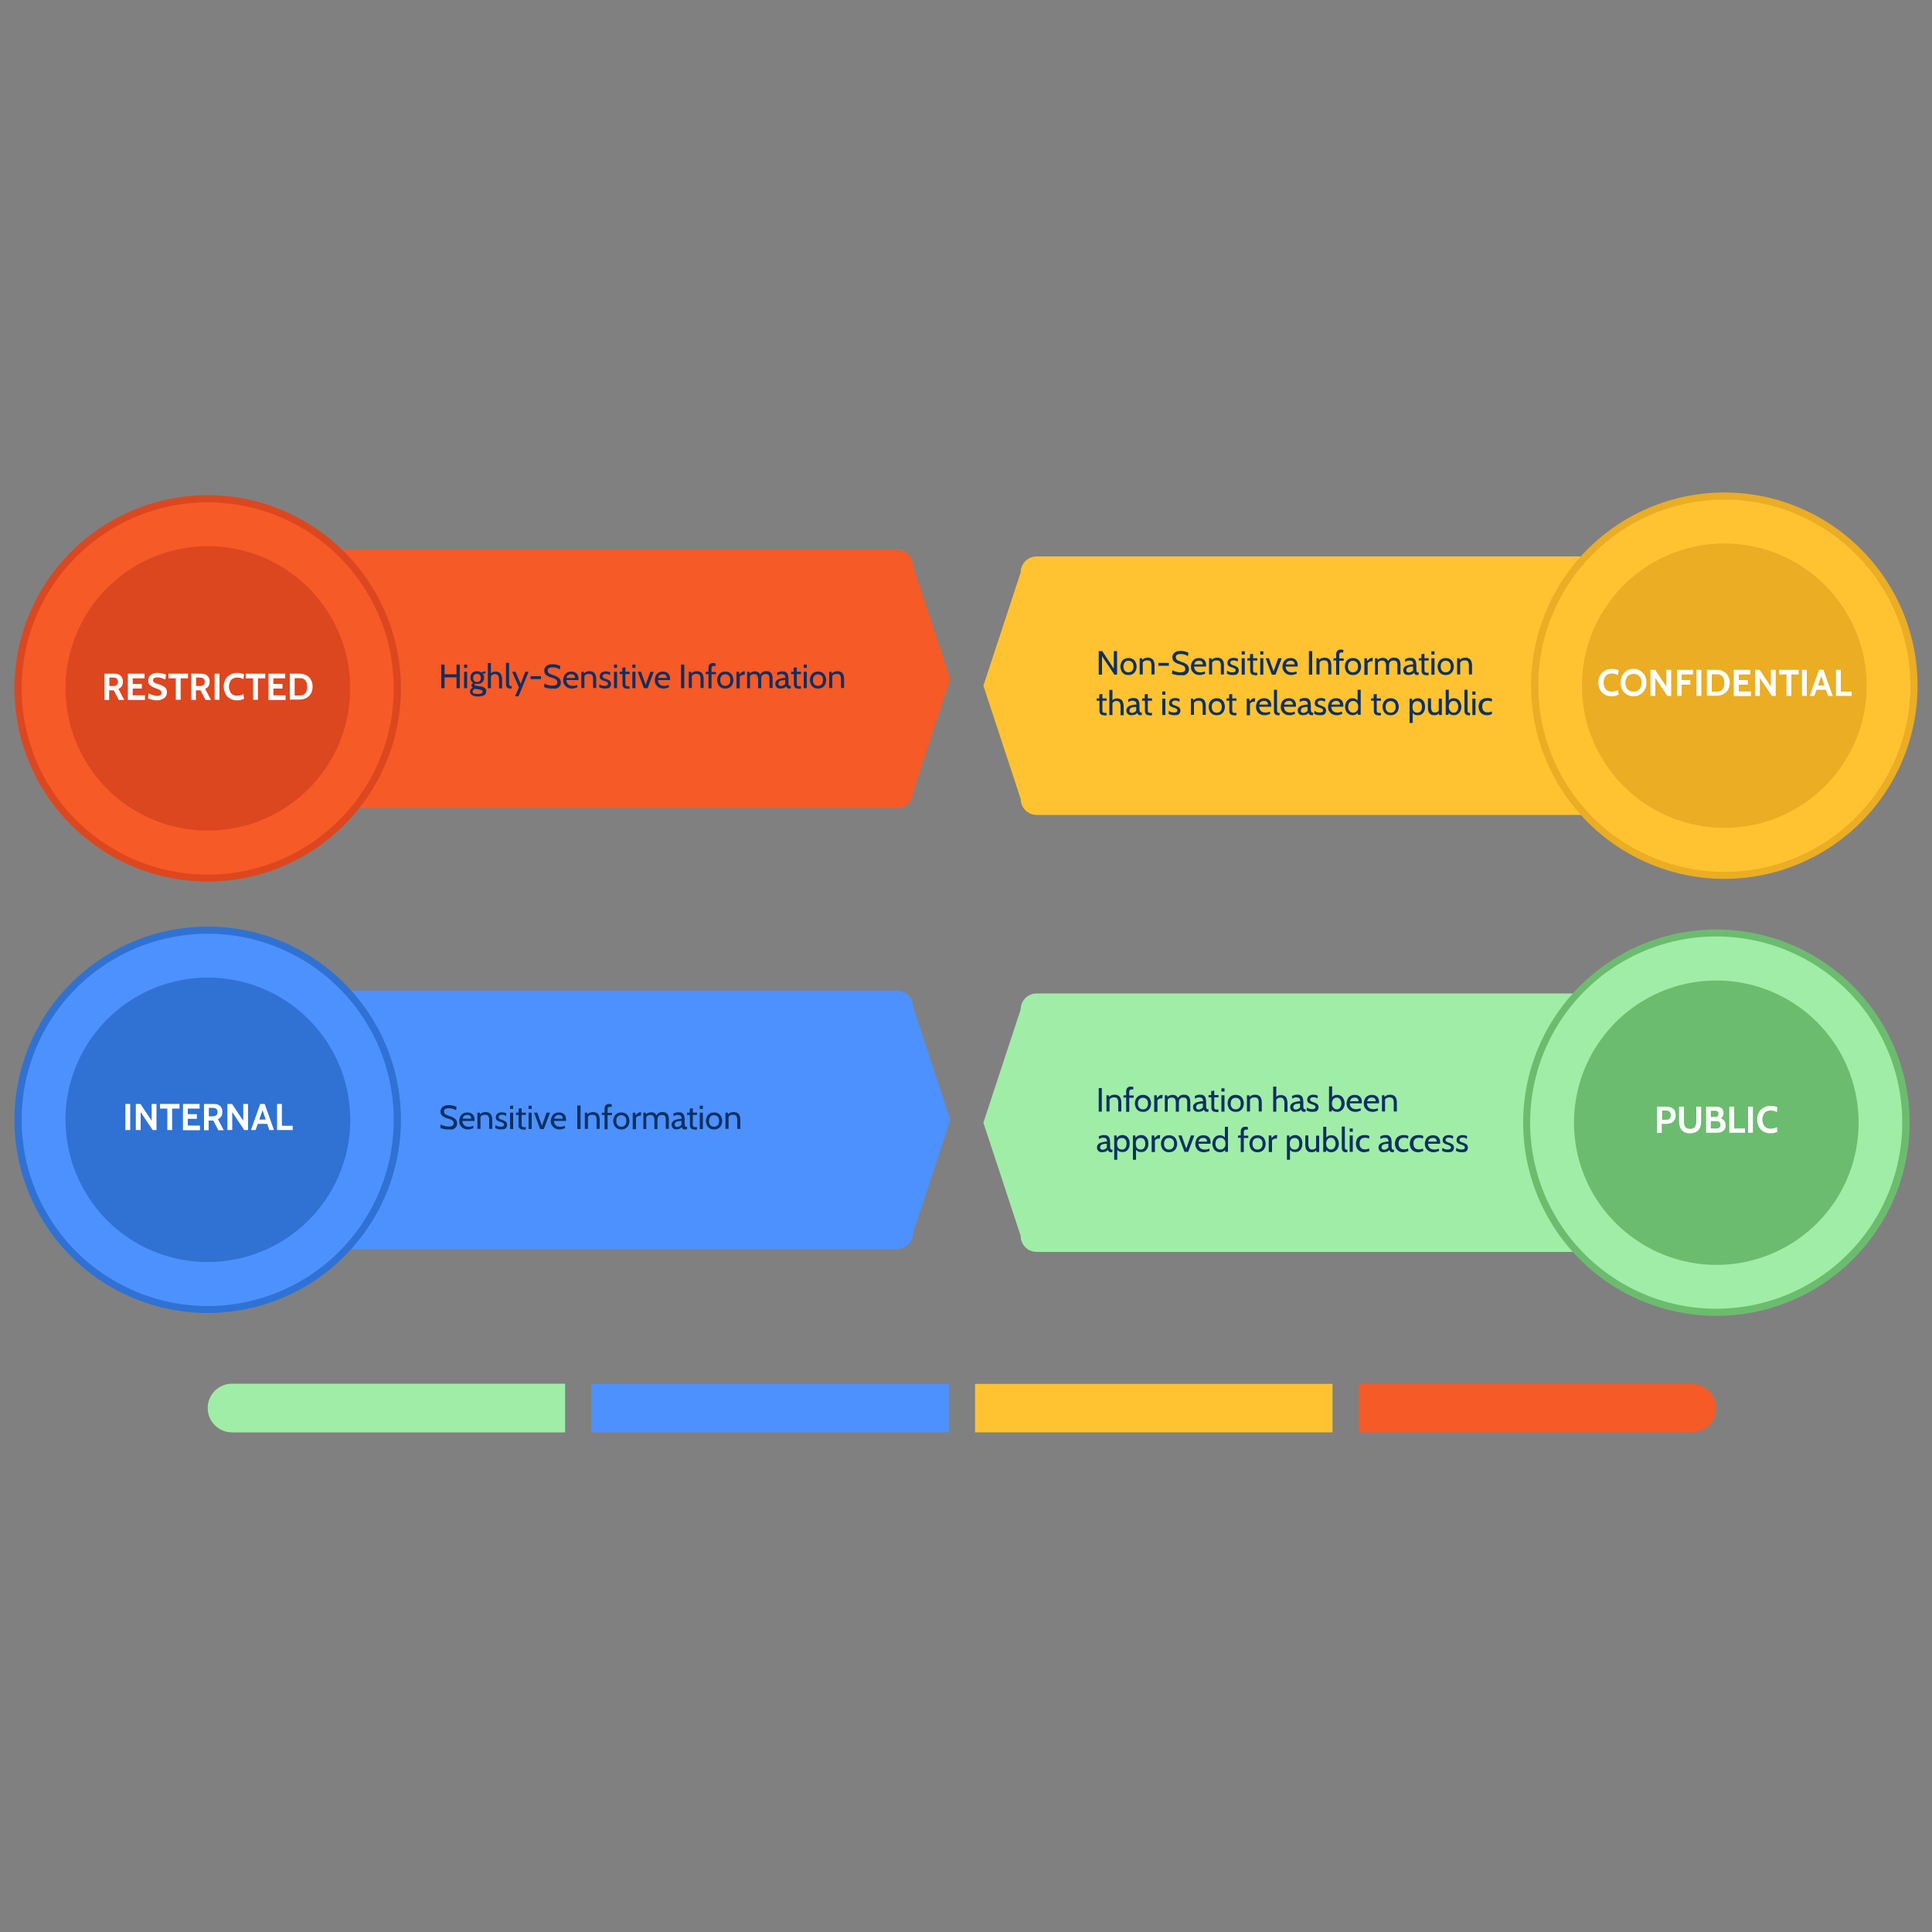 <?xml version="1.0" encoding="utf-8"?>
<!-- Generator: Adobe Illustrator 27.8.0, SVG Export Plug-In . SVG Version: 6.00 Build 0)  -->
<svg version="1.1" id="Layer_1" xmlns="http://www.w3.org/2000/svg" xmlns:xlink="http://www.w3.org/1999/xlink" x="0px" y="0px"
	 viewBox="0 0 1000 1000" style="enable-background:new 0 0 1000 1000;" xml:space="preserve">
<rect x="0" y="0" width="1000" height="1000" fill="#808080" stroke="none"/>
<style type="text/css">
	.st0{fill:#F65A27;}
	.st1{fill:#4D91FE;}
	.st2{fill:#DD471F;}
	.st3{fill:#2F72D3;}
	.st4{fill:#FFFFFF;}
	.st5{fill:#0D3063;}
	.st6{fill:#FFC332;}
	.st7{fill:#A0EDA7;}
	.st8{fill:#EAAD24;}
	.st9{fill:#6CBC6F;}
</style>
<path class="st0" d="M153.2,292.8c0-4.6,3.7-8.3,8.3-8.3h302.8c4.6,0,8.3,3.7,8.3,8.3l19.3,58.6l-19.3,58.6c0,4.6-3.7,8.3-8.3,8.3
	H161.4c-4.6,0-8.3-3.7-8.3-8.3V292.8z"/>
<path class="st1" d="M153.2,521c0-4.6,3.7-8.3,8.3-8.3h302.8c4.6,0,8.3,3.7,8.3,8.3l19.3,58.6l-19.3,58.6c0,4.6-3.7,8.3-8.3,8.3
	H161.4c-4.6,0-8.3-3.7-8.3-8.3V521z"/>
<path class="st2" d="M20.9,406.3L20.9,406.3c-17.9-30.9-17.9-69.1,0-100l0,0c17.9-30.9,50.9-50,86.6-50h0c35.7,0,68.7,19.1,86.6,50
	l0,0c17.9,30.9,17.9,69.1,0,100l0,0c-17.9,30.9-50.9,50-86.6,50h0C71.8,456.3,38.8,437.3,20.9,406.3z"/>
<path class="st0" d="M24.1,404.5L24.1,404.5c-17.2-29.8-17.2-66.5,0-96.3l0,0c17.2-29.8,49-48.2,83.4-48.2h0
	c34.4,0,66.2,18.4,83.4,48.2l0,0c17.2,29.8,17.2,66.5,0,96.3l0,0c-17.2,29.8-49,48.2-83.4,48.2h0C73.1,452.7,41.3,434.3,24.1,404.5z
	"/>
<path class="st2" d="M43.8,393.1L43.8,393.1c-13.2-22.8-13.2-50.8,0-73.6l0,0c13.2-22.8,37.5-36.8,63.8-36.8h0
	c26.3,0,50.6,14,63.8,36.8l0,0c13.2,22.8,13.2,50.8,0,73.6l0,0c-13.2,22.8-37.5,36.8-63.8,36.8h0C81.2,429.9,56.9,415.9,43.8,393.1z
	"/>
<path class="st3" d="M20.9,629.6L20.9,629.6c-17.9-30.9-17.9-69.1,0-100l0,0c17.9-30.9,50.9-50,86.6-50h0c35.7,0,68.7,19.1,86.6,50
	l0,0c17.9,30.9,17.9,69.1,0,100l0,0c-17.9,30.9-50.9,50-86.6,50h0C71.8,679.6,38.8,660.6,20.9,629.6z"/>
<path class="st1" d="M24.1,627.8L24.1,627.8c-17.2-29.8-17.2-66.5,0-96.3l0,0c17.2-29.8,49-48.2,83.4-48.2h0
	c34.4,0,66.2,18.4,83.4,48.2l0,0c17.2,29.8,17.2,66.5,0,96.3l0,0c-17.2,29.8-49,48.2-83.4,48.2h0C73.1,676,41.3,657.6,24.1,627.8z"
	/>
<path class="st3" d="M43.8,616.4L43.8,616.4c-13.2-22.8-13.2-50.8,0-73.6l0,0c13.2-22.8,37.5-36.8,63.8-36.8h0
	c26.3,0,50.6,14,63.8,36.8l0,0c13.2,22.8,13.2,50.8,0,73.6l0,0c-13.2,22.8-37.5,36.8-63.8,36.8h0C81.2,653.3,56.9,639.2,43.8,616.4z
	"/>
<g>
	<path class="st4" d="M54.1,362.2v-13.5H59c0.9,0,1.7,0.1,2.4,0.4c0.7,0.3,1.2,0.7,1.6,1.4c0.4,0.6,0.6,1.4,0.6,2.3
		c0,1-0.2,1.8-0.6,2.4c-0.4,0.6-1,1-1.7,1.4l3,5.7h-2.8l-2.6-5c0,0,0,0,0,0s0,0,0,0h-2.4v5H54.1z M56.6,355.1h1.8
		c1,0,1.7-0.2,2.1-0.6c0.4-0.4,0.6-0.9,0.6-1.6c0-0.7-0.2-1.2-0.6-1.6s-1.1-0.6-2-0.6h-1.9V355.1z"/>
	<path class="st4" d="M66.2,362.2v-13.5h8.6v2.4h-6.1v2.9h4.7v2.4h-4.7v3.5H75v2.4H66.2z"/>
	<path class="st4" d="M81.1,362.5c-0.5,0-1.1-0.1-1.7-0.2c-0.6-0.1-1.1-0.2-1.6-0.4c-0.5-0.2-0.9-0.3-1.2-0.4l0.3-2.6
		c0.5,0.2,0.9,0.4,1.4,0.6c0.5,0.2,1,0.3,1.5,0.5c0.5,0.1,1,0.2,1.6,0.2c0.7,0,1.2-0.1,1.6-0.4c0.4-0.3,0.6-0.6,0.6-1.2
		c0-0.4-0.1-0.7-0.3-1c-0.2-0.2-0.6-0.5-1-0.7c-0.5-0.2-1.1-0.4-1.8-0.7c-0.7-0.3-1.4-0.5-1.9-0.9c-0.6-0.3-1-0.7-1.4-1.2
		s-0.5-1.1-0.5-1.9c0-0.7,0.2-1.4,0.6-2c0.4-0.6,0.9-1,1.6-1.4c0.7-0.3,1.6-0.5,2.7-0.5c0.8,0,1.6,0.1,2.4,0.3
		c0.7,0.2,1.4,0.4,1.9,0.6l-0.3,2.5c-0.8-0.3-1.5-0.6-2.1-0.8c-0.7-0.2-1.3-0.3-2-0.3c-0.7,0-1.3,0.1-1.7,0.4
		c-0.4,0.2-0.6,0.6-0.6,1.1c0,0.4,0.1,0.7,0.3,0.9c0.2,0.2,0.5,0.4,0.9,0.6c0.4,0.2,0.9,0.3,1.5,0.5c1,0.3,1.8,0.6,2.5,1
		c0.7,0.4,1.2,0.8,1.5,1.3c0.3,0.5,0.5,1.2,0.5,1.9c0,0.4-0.1,0.8-0.2,1.3c-0.1,0.5-0.4,0.9-0.7,1.3c-0.4,0.4-0.9,0.7-1.6,1
		C83.1,362.3,82.2,362.5,81.1,362.5z"/>
	<path class="st4" d="M91,362.2v-11.1h-3.8v-2.4h10.1v2.4h-3.8v11.1H91z"/>
	<path class="st4" d="M99,362.2v-13.5h4.9c0.9,0,1.7,0.1,2.4,0.4c0.7,0.3,1.2,0.7,1.6,1.4c0.4,0.6,0.6,1.4,0.6,2.3
		c0,1-0.2,1.8-0.6,2.4c-0.4,0.6-1,1-1.7,1.4l3,5.7h-2.8l-2.6-5c0,0,0,0,0,0s0,0,0,0h-2.4v5H99z M101.5,355.1h1.8
		c1,0,1.7-0.2,2.1-0.6c0.4-0.4,0.6-0.9,0.6-1.6c0-0.7-0.2-1.2-0.6-1.6c-0.4-0.4-1.1-0.6-2-0.6h-1.9V355.1z"/>
	<path class="st4" d="M111.1,362.2v-13.5h2.5v13.5H111.1z"/>
	<path class="st4" d="M122.7,362.5c-1.4,0-2.6-0.3-3.6-0.9s-1.9-1.4-2.4-2.5s-0.9-2.3-0.9-3.7c0-1.4,0.3-2.6,0.9-3.7
		c0.6-1.1,1.4-1.9,2.5-2.5c1.1-0.6,2.3-0.9,3.6-0.9c0.7,0,1.4,0.1,2,0.2c0.6,0.2,1.1,0.3,1.5,0.6l-0.3,2.4c-0.5-0.2-1-0.4-1.5-0.6
		c-0.5-0.1-1.1-0.2-1.7-0.2c-0.9,0-1.7,0.2-2.4,0.6c-0.6,0.4-1.1,0.9-1.4,1.7c-0.3,0.7-0.5,1.5-0.5,2.4c0,0.9,0.2,1.7,0.5,2.4
		c0.3,0.7,0.8,1.3,1.4,1.7c0.6,0.4,1.4,0.6,2.3,0.6c0.6,0,1.2-0.1,1.7-0.2c0.5-0.1,1-0.3,1.6-0.6l0.3,2.4c-0.5,0.2-1.1,0.4-1.7,0.6
		C124,362.4,123.3,362.5,122.7,362.5z"/>
	<path class="st4" d="M131,362.2v-11.1h-3.8v-2.4h10.1v2.4h-3.8v11.1H131z"/>
	<path class="st4" d="M139,362.2v-13.5h8.6v2.4h-6.1v2.9h4.7v2.4h-4.7v3.5h6.3v2.4H139z"/>
	<path class="st4" d="M150,362.2v-13.5h5.1c1.3,0,2.4,0.3,3.4,0.8c1,0.5,1.8,1.3,2.4,2.3c0.6,1,0.9,2.2,0.9,3.6
		c0,1.4-0.3,2.6-0.9,3.6c-0.6,1-1.4,1.8-2.4,2.3c-1,0.5-2.1,0.8-3.4,0.8H150z M152.5,360h2.6c0.9,0,1.6-0.2,2.2-0.5
		c0.6-0.4,1-0.9,1.3-1.6c0.3-0.7,0.4-1.5,0.4-2.4c0-0.9-0.1-1.8-0.4-2.4c-0.3-0.7-0.7-1.2-1.3-1.6c-0.6-0.4-1.3-0.5-2.2-0.5h-2.6
		V360z"/>
</g>
<g>
	<path class="st5" d="M228.4,356.2V344h1.7v5h6.2v-5h1.7v12.2h-1.7v-5.6h-6.2v5.6H228.4z"/>
	<path class="st5" d="M240.2,345.8V344h1.6v1.7H240.2z M240.2,356.2v-8.5h1.6v8.5H240.2z"/>
	<path class="st5" d="M247.3,360.5c-0.8,0-1.5-0.1-2.1-0.3c-0.6-0.2-1.1-0.5-1.4-0.9c-0.4-0.4-0.5-0.8-0.5-1.4
		c0-0.5,0.1-0.9,0.4-1.2c0.3-0.3,0.6-0.6,1.1-0.8c-0.3-0.1-0.5-0.3-0.6-0.5c-0.1-0.2-0.2-0.4-0.2-0.6c0-0.3,0.1-0.5,0.2-0.7
		c0.2-0.2,0.4-0.4,0.8-0.5c-0.5-0.3-0.8-0.7-1.1-1.2c-0.3-0.5-0.4-1.1-0.4-1.7c0-0.6,0.1-1.2,0.4-1.7c0.3-0.5,0.7-0.9,1.2-1.2
		c0.5-0.3,1.2-0.4,1.9-0.4c0.4,0,0.8,0.1,1.1,0.2c0.4,0.1,0.7,0.3,1,0.5c0.3-0.1,0.6-0.3,0.9-0.4c0.4-0.1,0.8-0.1,1.2-0.1
		c0,0,0.1,0,0.1,0s0,0,0.1,0l-0.2,1c-0.1,0-0.1,0-0.2,0s-0.1,0-0.2,0c-0.1,0-0.2,0-0.4,0c-0.2,0-0.4,0-0.6,0.1
		c0.2,0.3,0.4,0.6,0.6,0.9c0.1,0.3,0.2,0.7,0.2,1.1c0,0.6-0.1,1.2-0.4,1.7c-0.3,0.5-0.7,0.9-1.2,1.2c-0.5,0.3-1.2,0.4-1.9,0.4
		c-0.2,0-0.4,0-0.6,0c-0.2,0-0.4-0.1-0.5-0.1c-0.3,0.1-0.4,0.2-0.4,0.5c0,0.1,0.1,0.2,0.2,0.3c0.2,0.1,0.4,0.2,0.7,0.2l2.3,0.4
		c0.9,0.1,1.6,0.4,2.1,0.8c0.5,0.4,0.8,0.9,0.8,1.7c0,0.6-0.2,1.1-0.5,1.5c-0.3,0.4-0.8,0.7-1.5,0.9
		C248.9,360.4,248.2,360.5,247.3,360.5z M247.4,359.2c0.8,0,1.4-0.1,1.8-0.3c0.4-0.2,0.6-0.5,0.6-0.9c0-0.3-0.1-0.6-0.4-0.7
		c-0.3-0.2-0.7-0.3-1.2-0.4l-2.4-0.4c-0.3,0.1-0.6,0.3-0.8,0.6c-0.2,0.2-0.4,0.5-0.4,0.8c0,0.5,0.2,0.8,0.7,1.1
		C246,359,246.6,359.2,247.4,359.2z M246.9,353c0.7,0,1.2-0.2,1.5-0.6s0.5-0.9,0.5-1.5c0-0.6-0.2-1.1-0.5-1.5s-0.9-0.6-1.5-0.6
		c-0.7,0-1.2,0.2-1.5,0.6c-0.3,0.4-0.5,0.9-0.5,1.5c0,0.6,0.2,1.1,0.5,1.5C245.8,352.8,246.3,353,246.9,353z"/>
	<path class="st5" d="M252.5,356.2v-13h1.6v6l-0.6,0c0.4-0.5,0.8-0.9,1.3-1.2c0.5-0.3,1-0.4,1.8-0.4c0.7,0,1.3,0.2,1.8,0.5
		c0.5,0.3,0.9,0.8,1.1,1.4c0.2,0.6,0.4,1.3,0.4,2.1v4.7h-1.6v-4.6c0-0.9-0.2-1.6-0.5-2.1c-0.3-0.4-0.9-0.7-1.6-0.7
		c-0.5,0-1,0.1-1.4,0.4c-0.4,0.3-0.7,0.7-1,1.2l0.3-1v6.7H252.5z"/>
	<path class="st5" d="M264.1,356.4c-0.6,0-1-0.1-1.3-0.3c-0.3-0.2-0.6-0.5-0.7-0.8c-0.1-0.3-0.2-0.6-0.2-1v-11.2h1.6v10.3
		c0,0.5,0,0.9,0.1,1.1s0.2,0.4,0.4,0.5c0.2,0.1,0.5,0.1,0.9,0.1l-0.2,1.3H264.1z"/>
	<path class="st5" d="M266.6,360.4l2-4.6l-3.5-8.1h1.7l2.7,6.3l2.4-6.3h1.7l-5.2,12.7H266.6z"/>
	<path class="st5" d="M274.6,351.5V350h5.4v1.5H274.6z"/>
	<path class="st5" d="M285.6,356.4c-0.5,0-1,0-1.5-0.1c-0.5-0.1-1-0.2-1.4-0.3s-0.8-0.2-1.1-0.4l0.2-1.8c0.3,0.2,0.7,0.3,1.1,0.5
		s0.9,0.3,1.4,0.4s1,0.2,1.6,0.2c0.8,0,1.4-0.1,1.9-0.4c0.5-0.3,0.7-0.7,0.7-1.3c0-0.5-0.1-0.8-0.3-1.1c-0.2-0.3-0.6-0.5-1-0.8
		c-0.5-0.2-1.1-0.4-1.8-0.6c-0.7-0.2-1.3-0.4-1.8-0.7c-0.6-0.3-1-0.6-1.4-1.1c-0.3-0.5-0.5-1.1-0.5-1.8c0-0.6,0.2-1.2,0.5-1.7
		c0.3-0.5,0.8-0.9,1.5-1.2c0.6-0.3,1.4-0.4,2.4-0.4c0.8,0,1.5,0.1,2.2,0.3c0.7,0.2,1.2,0.4,1.7,0.6l-0.2,1.8
		c-0.7-0.4-1.3-0.7-1.9-0.8c-0.6-0.2-1.2-0.3-1.9-0.3c-0.7,0-1.3,0.1-1.8,0.4c-0.5,0.3-0.7,0.7-0.7,1.3c0,0.4,0.1,0.7,0.3,1
		c0.2,0.3,0.5,0.5,0.9,0.7c0.4,0.2,0.9,0.4,1.5,0.6c0.8,0.3,1.6,0.5,2.2,0.9s1.1,0.7,1.4,1.2c0.3,0.5,0.5,1.1,0.5,1.8
		c0,0.5-0.1,1-0.3,1.4c-0.2,0.4-0.5,0.8-0.9,1.1c-0.4,0.3-0.9,0.5-1.5,0.7C287.1,356.4,286.4,356.4,285.6,356.4z"/>
	<path class="st5" d="M296.1,356.4c-1,0-1.8-0.2-2.5-0.6c-0.7-0.4-1.2-1-1.6-1.6c-0.4-0.7-0.5-1.4-0.5-2.2c0-0.8,0.2-1.5,0.5-2.2
		c0.3-0.7,0.8-1.2,1.4-1.6c0.6-0.4,1.4-0.6,2.3-0.6c0.7,0,1.3,0.1,1.9,0.4c0.6,0.3,1,0.7,1.3,1.2c0.3,0.5,0.5,1.2,0.5,2
		c0,0.1,0,0.3,0,0.4c0,0.1,0,0.3-0.1,0.4h-6.2c0.1,0.8,0.3,1.4,0.6,1.8s0.7,0.8,1.1,0.9c0.5,0.2,1,0.3,1.5,0.3c0.4,0,0.8,0,1.2-0.1
		c0.4-0.1,0.8-0.2,1.2-0.4l0.2,1.2c-0.3,0.1-0.7,0.3-1.2,0.4C297.2,356.3,296.7,356.4,296.1,356.4z M293.2,350.9h4.5
		c0-0.4-0.1-0.7-0.2-1c-0.2-0.3-0.4-0.5-0.7-0.7c-0.3-0.2-0.7-0.2-1.2-0.2c-0.7,0-1.2,0.2-1.6,0.5
		C293.6,349.8,293.3,350.2,293.2,350.9z"/>
	<path class="st5" d="M300.9,356.2v-8.5h1.2l0.3,1.6l-0.6-0.3c0.6-0.6,1.1-1.1,1.7-1.3c0.5-0.2,1.1-0.3,1.6-0.3
		c1.2,0,2.1,0.4,2.7,1.1c0.5,0.7,0.8,1.7,0.8,2.9v4.7H307v-4.7c0-0.9-0.2-1.6-0.5-2c-0.3-0.4-0.9-0.6-1.7-0.6
		c-0.6,0-1.1,0.1-1.6,0.4c-0.5,0.3-0.8,0.7-0.9,1.2l0.2-1v6.7H300.9z"/>
	<path class="st5" d="M313,356.4c-0.8,0-1.4-0.1-1.9-0.3c-0.5-0.2-0.8-0.3-1-0.5l0.2-1.5c0.2,0.2,0.5,0.3,1,0.6
		c0.5,0.2,1,0.3,1.7,0.3c0.6,0,1-0.1,1.3-0.3c0.3-0.2,0.4-0.4,0.4-0.8c0-0.3-0.1-0.5-0.3-0.7c-0.2-0.2-0.4-0.3-0.7-0.4
		c-0.3-0.1-0.5-0.2-0.7-0.3c-0.4-0.1-0.8-0.2-1.2-0.4c-0.4-0.2-0.8-0.4-1-0.7c-0.3-0.3-0.4-0.8-0.4-1.3c0-0.4,0.1-0.8,0.3-1.2
		c0.2-0.4,0.5-0.7,1-1c0.5-0.2,1.1-0.4,1.9-0.4c0.6,0,1,0.1,1.4,0.2s0.7,0.2,0.9,0.4l-0.2,1.4c-0.2-0.2-0.5-0.4-0.9-0.5
		c-0.3-0.1-0.7-0.2-1.2-0.2c-0.5,0-0.9,0.1-1.2,0.3c-0.3,0.2-0.5,0.5-0.5,0.9s0.2,0.7,0.5,0.9c0.3,0.2,0.8,0.4,1.5,0.6
		c0.2,0.1,0.5,0.1,0.7,0.3c0.3,0.1,0.5,0.3,0.8,0.4c0.3,0.2,0.5,0.4,0.6,0.7c0.2,0.3,0.3,0.7,0.3,1.1c0,0.4-0.1,0.8-0.3,1.2
		c-0.2,0.4-0.5,0.7-1,1C314.5,356.2,313.9,356.4,313,356.4z"/>
	<path class="st5" d="M317.8,345.8V344h1.6v1.7H317.8z M317.8,356.2v-8.5h1.6v8.5H317.8z"/>
	<path class="st5" d="M324.4,356.4c-0.5,0-1-0.1-1.3-0.3c-0.3-0.2-0.6-0.5-0.7-0.8c-0.1-0.3-0.2-0.6-0.2-1v-5.4h-1.5l0.1-1.2h1.3
		v-2.1l1.6-0.2v2.3h2.2v1.2h-2.2v4.5c0,0.5,0,0.9,0.1,1.2c0.1,0.2,0.2,0.4,0.5,0.5c0.3,0.1,0.7,0.1,1.2,0.1h0.4l-0.1,1.3H324.4z"/>
	<path class="st5" d="M327.3,345.8V344h1.6v1.7H327.3z M327.3,356.2v-8.5h1.6v8.5H327.3z"/>
	<path class="st5" d="M333.3,356.2l-3.2-8.5h1.7l2.4,6.8l2.4-6.8h1.8l-3.2,8.5H333.3z"/>
	<path class="st5" d="M343.5,356.4c-1,0-1.8-0.2-2.5-0.6c-0.7-0.4-1.2-1-1.6-1.6c-0.4-0.7-0.5-1.4-0.5-2.2c0-0.8,0.2-1.5,0.5-2.2
		c0.3-0.7,0.8-1.2,1.4-1.6c0.6-0.4,1.4-0.6,2.3-0.6c0.7,0,1.3,0.1,1.9,0.4c0.6,0.3,1,0.7,1.3,1.2c0.3,0.5,0.5,1.2,0.5,2
		c0,0.1,0,0.3,0,0.4c0,0.1,0,0.3-0.1,0.4h-6.2c0.1,0.8,0.3,1.4,0.6,1.8s0.7,0.8,1.1,0.9c0.5,0.2,1,0.3,1.5,0.3c0.4,0,0.8,0,1.2-0.1
		c0.4-0.1,0.8-0.2,1.2-0.4l0.2,1.2c-0.3,0.1-0.7,0.3-1.2,0.4C344.6,356.3,344.1,356.4,343.5,356.4z M340.6,350.9h4.5
		c0-0.4-0.1-0.7-0.2-1c-0.2-0.3-0.4-0.5-0.7-0.7c-0.3-0.2-0.7-0.2-1.2-0.2c-0.7,0-1.2,0.2-1.6,0.5
		C341,349.8,340.8,350.2,340.6,350.9z"/>
	<path class="st5" d="M352.5,356.2V344h1.7v12.2H352.5z"/>
	<path class="st5" d="M356.5,356.2v-8.5h1.2l0.3,1.6l-0.6-0.3c0.6-0.6,1.1-1.1,1.7-1.3c0.5-0.2,1.1-0.3,1.6-0.3
		c1.2,0,2.1,0.4,2.7,1.1c0.5,0.7,0.8,1.7,0.8,2.9v4.7h-1.6v-4.7c0-0.9-0.2-1.6-0.5-2c-0.3-0.4-0.9-0.6-1.7-0.6
		c-0.6,0-1.1,0.1-1.6,0.4c-0.5,0.3-0.8,0.7-0.9,1.2l0.2-1v6.7H356.5z"/>
	<path class="st5" d="M366.7,356.2v-7.3h-1.5l0.2-1.2h1.3v-2c0-0.8,0.2-1.4,0.6-1.8c0.4-0.5,1-0.7,1.8-0.7c0.3,0,0.5,0,0.8,0.1
		c0.2,0,0.4,0.1,0.6,0.2l-0.2,1.3c-0.1-0.1-0.3-0.1-0.4-0.1s-0.3,0-0.5,0c-0.3,0-0.6,0.1-0.8,0.3c-0.2,0.2-0.3,0.5-0.3,0.9v1.9h2.3
		v1.2h-2.3v7.3H366.7z"/>
	<path class="st5" d="M375.4,356.4c-0.9,0-1.7-0.2-2.3-0.6c-0.6-0.4-1.1-0.9-1.4-1.6c-0.3-0.7-0.5-1.4-0.5-2.2
		c0-0.8,0.2-1.6,0.5-2.2c0.3-0.7,0.8-1.2,1.4-1.6c0.6-0.4,1.4-0.6,2.3-0.6c0.9,0,1.6,0.2,2.3,0.6c0.6,0.4,1.1,0.9,1.4,1.6
		c0.3,0.7,0.5,1.4,0.5,2.2c0,0.8-0.2,1.6-0.5,2.2c-0.3,0.7-0.8,1.2-1.4,1.6C377,356.2,376.3,356.4,375.4,356.4z M375.4,355
		c0.8,0,1.5-0.3,1.9-0.8c0.5-0.5,0.7-1.3,0.7-2.2s-0.2-1.7-0.7-2.2c-0.5-0.5-1.1-0.8-1.9-0.8c-0.8,0-1.5,0.3-1.9,0.8
		c-0.5,0.5-0.7,1.3-0.7,2.2s0.2,1.7,0.7,2.2C373.9,354.7,374.6,355,375.4,355z"/>
	<path class="st5" d="M381.2,356.2v-8.5h1.3l0.2,1.4c0.4-0.5,0.8-0.9,1.2-1.2c0.4-0.3,0.8-0.4,1.3-0.4c0.1,0,0.3,0,0.4,0.1l-0.2,1.7
		c-0.1,0-0.2,0-0.2,0c-0.1,0-0.2,0-0.3,0c-0.5,0-0.9,0.1-1.2,0.3c-0.4,0.2-0.6,0.4-0.8,0.7v6H381.2z"/>
	<path class="st5" d="M386.7,356.2v-8.5h1.2l0.3,1.6l-0.6-0.3c0.5-0.6,1.1-1,1.6-1.2c0.5-0.2,1-0.3,1.6-0.3c0.4,0,0.8,0.1,1.2,0.2
		c0.4,0.1,0.7,0.4,1,0.7c0.3,0.3,0.6,0.8,0.7,1.4l-0.4-0.2c0.3-0.7,0.6-1.2,1.2-1.6c0.5-0.4,1.2-0.6,2.1-0.6c0.7,0,1.3,0.1,1.8,0.4
		c0.5,0.3,0.9,0.7,1.1,1.2c0.2,0.5,0.4,1.2,0.4,2.1v5h-1.6v-5c0-0.8-0.2-1.4-0.5-1.7c-0.3-0.4-0.8-0.5-1.5-0.5
		c-0.5,0-0.9,0.1-1.2,0.2c-0.3,0.2-0.5,0.4-0.7,0.6c-0.2,0.2-0.3,0.5-0.3,0.8c0,0.3-0.1,0.5-0.1,0.8v4.9h-1.6v-4.7
		c0-0.7-0.1-1.2-0.3-1.6c-0.2-0.4-0.4-0.6-0.7-0.8c-0.3-0.1-0.6-0.2-1-0.2c-0.6,0-1.1,0.1-1.5,0.4c-0.5,0.3-0.8,0.7-0.9,1.2l0.2-0.9
		v6.6H386.7z"/>
	<path class="st5" d="M403.9,356.4c-0.5,0-1-0.1-1.4-0.3c-0.4-0.2-0.7-0.5-0.9-0.9c-0.2-0.4-0.3-0.8-0.3-1.3c0-0.5,0.1-0.9,0.3-1.2
		c0.2-0.3,0.5-0.6,0.9-0.9c0.4-0.2,0.8-0.4,1.2-0.5c0.4-0.1,0.9-0.2,1.4-0.3c0.5-0.1,0.9-0.1,1.4-0.1c0-0.8-0.2-1.3-0.5-1.6
		c-0.3-0.2-0.8-0.4-1.4-0.4c-0.3,0-0.7,0-1,0.1c-0.4,0.1-0.8,0.3-1.2,0.6l-0.2-1.3c0.3-0.3,0.8-0.5,1.3-0.6c0.5-0.2,1-0.2,1.6-0.2
		c0.7,0,1.3,0.1,1.7,0.4c0.4,0.3,0.8,0.7,1,1.3c0.2,0.6,0.3,1.4,0.3,2.4v1.7c0,0.4,0,0.7,0.1,1c0,0.3,0.1,0.5,0.3,0.6
		c0.1,0.1,0.4,0.2,0.7,0.2h0.2l-0.2,1.3h-0.1c-0.5,0-0.9,0-1.2-0.1c-0.3-0.1-0.5-0.2-0.6-0.4c-0.1-0.2-0.3-0.4-0.4-0.7
		c-0.3,0.4-0.7,0.7-1.1,0.9C405,356.3,404.5,356.4,403.9,356.4z M404.2,355.1c0.4,0,0.8-0.1,1.2-0.3c0.4-0.2,0.7-0.5,1-0.8v-2
		c-0.8,0-1.5,0.1-2,0.2c-0.5,0.1-0.9,0.3-1.1,0.6c-0.2,0.3-0.4,0.6-0.4,1c0,0.5,0.1,0.8,0.4,1C403.5,355,403.8,355.1,404.2,355.1z"
		/>
	<path class="st5" d="M413.1,356.4c-0.5,0-1-0.1-1.3-0.3c-0.3-0.2-0.6-0.5-0.7-0.8c-0.1-0.3-0.2-0.6-0.2-1v-5.4h-1.5l0.1-1.2h1.3
		v-2.1l1.6-0.2v2.3h2.2v1.2h-2.2v4.5c0,0.5,0,0.9,0.1,1.2c0.1,0.2,0.2,0.4,0.5,0.5c0.3,0.1,0.7,0.1,1.2,0.1h0.4l-0.1,1.3H413.1z"/>
	<path class="st5" d="M416,345.8V344h1.6v1.7H416z M416,356.2v-8.5h1.6v8.5H416z"/>
	<path class="st5" d="M423.4,356.4c-0.9,0-1.7-0.2-2.3-0.6c-0.6-0.4-1.1-0.9-1.4-1.6c-0.3-0.7-0.5-1.4-0.5-2.2
		c0-0.8,0.2-1.6,0.5-2.2c0.3-0.7,0.8-1.2,1.4-1.6c0.6-0.4,1.4-0.6,2.3-0.6c0.9,0,1.6,0.2,2.3,0.6c0.6,0.4,1.1,0.9,1.4,1.6
		c0.3,0.7,0.5,1.4,0.5,2.2c0,0.8-0.2,1.6-0.5,2.2c-0.3,0.7-0.8,1.2-1.4,1.6C425,356.2,424.3,356.4,423.4,356.4z M423.4,355
		c0.8,0,1.5-0.3,1.9-0.8c0.5-0.5,0.7-1.3,0.7-2.2s-0.2-1.7-0.7-2.2c-0.5-0.5-1.1-0.8-1.9-0.8c-0.8,0-1.5,0.3-1.9,0.8
		c-0.5,0.5-0.7,1.3-0.7,2.2s0.2,1.7,0.7,2.2C421.9,354.7,422.5,355,423.4,355z"/>
	<path class="st5" d="M429.2,356.2v-8.5h1.2l0.3,1.6l-0.6-0.3c0.6-0.6,1.1-1.1,1.7-1.3c0.5-0.2,1.1-0.3,1.6-0.3
		c1.2,0,2.1,0.4,2.7,1.1c0.5,0.7,0.8,1.7,0.8,2.9v4.7h-1.6v-4.7c0-0.9-0.2-1.6-0.5-2c-0.3-0.4-0.9-0.6-1.7-0.6
		c-0.6,0-1.1,0.1-1.6,0.4c-0.5,0.3-0.8,0.7-0.9,1.2l0.2-1v6.7H429.2z"/>
</g>
<g>
	<path class="st5" d="M231.9,584.6c-0.5,0-1,0-1.5-0.1c-0.5-0.1-1-0.2-1.4-0.3s-0.8-0.2-1.1-0.4l0.2-1.8c0.3,0.2,0.7,0.3,1.1,0.5
		c0.4,0.2,0.9,0.3,1.4,0.4c0.5,0.1,1,0.2,1.6,0.2c0.8,0,1.4-0.1,1.9-0.4c0.5-0.3,0.7-0.7,0.7-1.3c0-0.5-0.1-0.8-0.3-1.1
		c-0.2-0.3-0.6-0.5-1-0.8c-0.5-0.2-1.1-0.4-1.8-0.6c-0.7-0.2-1.3-0.4-1.8-0.7c-0.6-0.3-1-0.6-1.4-1.1c-0.3-0.5-0.5-1.1-0.5-1.8
		c0-0.6,0.2-1.2,0.5-1.7c0.3-0.5,0.8-0.9,1.5-1.2c0.6-0.3,1.4-0.4,2.4-0.4c0.8,0,1.5,0.1,2.2,0.3s1.2,0.4,1.7,0.6l-0.2,1.8
		c-0.7-0.4-1.3-0.7-1.9-0.8c-0.6-0.2-1.2-0.3-1.9-0.3c-0.7,0-1.3,0.1-1.8,0.4c-0.5,0.3-0.7,0.7-0.7,1.3c0,0.4,0.1,0.7,0.3,1
		c0.2,0.3,0.5,0.5,0.9,0.7c0.4,0.2,0.9,0.4,1.5,0.6c0.8,0.3,1.6,0.5,2.2,0.9c0.6,0.3,1.1,0.7,1.4,1.2c0.3,0.5,0.5,1.1,0.5,1.8
		c0,0.5-0.1,1-0.3,1.4c-0.2,0.4-0.5,0.8-0.9,1.1c-0.4,0.3-0.9,0.5-1.5,0.7C233.4,584.5,232.7,584.6,231.9,584.6z"/>
	<path class="st5" d="M242.3,584.6c-1,0-1.8-0.2-2.5-0.6c-0.7-0.4-1.2-1-1.6-1.6c-0.4-0.7-0.5-1.4-0.5-2.2c0-0.8,0.2-1.5,0.5-2.2
		c0.3-0.7,0.8-1.2,1.4-1.6c0.6-0.4,1.4-0.6,2.3-0.6c0.7,0,1.3,0.1,1.9,0.4c0.6,0.3,1,0.7,1.3,1.2c0.3,0.5,0.5,1.2,0.5,2
		c0,0.1,0,0.3,0,0.4c0,0.1,0,0.3-0.1,0.4h-6.2c0.1,0.8,0.3,1.4,0.6,1.8c0.3,0.4,0.7,0.8,1.1,0.9c0.5,0.2,1,0.3,1.5,0.3
		c0.4,0,0.8,0,1.2-0.1c0.4-0.1,0.8-0.2,1.2-0.4l0.2,1.2c-0.3,0.1-0.7,0.3-1.2,0.4C243.5,584.5,242.9,584.6,242.3,584.6z M239.4,579
		h4.5c0-0.4-0.1-0.7-0.2-1c-0.2-0.3-0.4-0.5-0.7-0.7c-0.3-0.2-0.7-0.2-1.2-0.2c-0.7,0-1.2,0.2-1.6,0.5
		C239.9,577.9,239.6,578.4,239.4,579z"/>
	<path class="st5" d="M247.1,584.4v-8.5h1.2l0.3,1.6l-0.6-0.3c0.6-0.6,1.1-1.1,1.7-1.3c0.5-0.2,1.1-0.3,1.6-0.3
		c1.2,0,2.1,0.4,2.7,1.1c0.5,0.7,0.8,1.7,0.8,2.9v4.7h-1.6v-4.7c0-0.9-0.2-1.6-0.5-2c-0.3-0.4-0.9-0.6-1.7-0.6
		c-0.6,0-1.1,0.1-1.6,0.4c-0.5,0.3-0.8,0.7-0.9,1.2l0.2-1v6.7H247.1z"/>
	<path class="st5" d="M259.2,584.6c-0.8,0-1.4-0.1-1.9-0.3c-0.5-0.2-0.8-0.3-1-0.5l0.2-1.5c0.2,0.2,0.5,0.3,1,0.6
		c0.5,0.2,1,0.3,1.7,0.3c0.6,0,1-0.1,1.3-0.3c0.3-0.2,0.4-0.4,0.4-0.8c0-0.3-0.1-0.5-0.3-0.7c-0.2-0.2-0.4-0.3-0.7-0.4
		c-0.3-0.1-0.5-0.2-0.7-0.3c-0.4-0.1-0.8-0.2-1.2-0.4c-0.4-0.2-0.8-0.4-1-0.7c-0.3-0.3-0.4-0.8-0.4-1.3c0-0.4,0.1-0.8,0.3-1.2
		c0.2-0.4,0.5-0.7,1-1c0.5-0.2,1.1-0.4,1.9-0.4c0.6,0,1,0.1,1.4,0.2c0.4,0.1,0.7,0.2,0.9,0.4l-0.2,1.4c-0.2-0.2-0.5-0.4-0.9-0.5
		c-0.3-0.1-0.7-0.2-1.2-0.2c-0.5,0-0.9,0.1-1.2,0.3c-0.3,0.2-0.5,0.5-0.5,0.9c0,0.4,0.2,0.7,0.5,0.9c0.3,0.2,0.8,0.4,1.5,0.6
		c0.2,0.1,0.5,0.1,0.7,0.3c0.3,0.1,0.5,0.3,0.8,0.4c0.3,0.2,0.5,0.4,0.6,0.7c0.2,0.3,0.3,0.7,0.3,1.1c0,0.4-0.1,0.8-0.3,1.2
		c-0.2,0.4-0.5,0.7-1,1C260.8,584.4,260.1,584.6,259.2,584.6z"/>
	<path class="st5" d="M264,574v-1.7h1.6v1.7H264z M264,584.4v-8.5h1.6v8.5H264z"/>
	<path class="st5" d="M270.6,584.6c-0.5,0-1-0.1-1.3-0.3c-0.3-0.2-0.6-0.5-0.7-0.8c-0.1-0.3-0.2-0.6-0.2-1v-5.4H267l0.1-1.2h1.3
		v-2.1l1.6-0.2v2.3h2.2v1.2H270v4.5c0,0.5,0,0.9,0.1,1.2c0.1,0.2,0.2,0.4,0.5,0.5c0.3,0.1,0.7,0.1,1.2,0.1h0.4l-0.1,1.3H270.6z"/>
	<path class="st5" d="M273.6,574v-1.7h1.6v1.7H273.6z M273.6,584.4v-8.5h1.6v8.5H273.6z"/>
	<path class="st5" d="M279.6,584.4l-3.2-8.5h1.7l2.4,6.8l2.4-6.8h1.8l-3.2,8.5H279.6z"/>
	<path class="st5" d="M289.7,584.6c-1,0-1.8-0.2-2.5-0.6c-0.7-0.4-1.2-1-1.6-1.6c-0.4-0.7-0.5-1.4-0.5-2.2c0-0.8,0.2-1.5,0.5-2.2
		c0.3-0.7,0.8-1.2,1.4-1.6c0.6-0.4,1.4-0.6,2.3-0.6c0.7,0,1.3,0.1,1.9,0.4c0.6,0.3,1,0.7,1.3,1.2c0.3,0.5,0.5,1.2,0.5,2
		c0,0.1,0,0.3,0,0.4c0,0.1,0,0.3-0.1,0.4h-6.2c0.1,0.8,0.3,1.4,0.6,1.8c0.3,0.4,0.7,0.8,1.1,0.9c0.5,0.2,1,0.3,1.5,0.3
		c0.4,0,0.8,0,1.2-0.1c0.4-0.1,0.8-0.2,1.2-0.4l0.2,1.2c-0.3,0.1-0.7,0.3-1.2,0.4C290.9,584.5,290.3,584.6,289.7,584.6z M286.8,579
		h4.5c0-0.4-0.1-0.7-0.2-1c-0.2-0.3-0.4-0.5-0.7-0.7c-0.3-0.2-0.7-0.2-1.2-0.2c-0.7,0-1.2,0.2-1.6,0.5
		C287.3,577.9,287,578.4,286.8,579z"/>
	<path class="st5" d="M298.8,584.4v-12.2h1.7v12.2H298.8z"/>
	<path class="st5" d="M302.7,584.4v-8.5h1.2l0.3,1.6l-0.6-0.3c0.6-0.6,1.1-1.1,1.7-1.3c0.5-0.2,1.1-0.3,1.6-0.3
		c1.2,0,2.1,0.4,2.7,1.1c0.5,0.7,0.8,1.7,0.8,2.9v4.7h-1.6v-4.7c0-0.9-0.2-1.6-0.5-2c-0.3-0.4-0.9-0.6-1.7-0.6
		c-0.6,0-1.1,0.1-1.6,0.4c-0.5,0.3-0.8,0.7-0.9,1.2l0.2-1v6.7H302.7z"/>
	<path class="st5" d="M312.9,584.4v-7.3h-1.5l0.2-1.2h1.3v-2c0-0.8,0.2-1.4,0.6-1.8c0.4-0.5,1-0.7,1.8-0.7c0.3,0,0.5,0,0.8,0.1
		c0.2,0,0.4,0.1,0.6,0.2l-0.2,1.3c-0.1-0.1-0.3-0.1-0.4-0.1c-0.1,0-0.3,0-0.5,0c-0.3,0-0.6,0.1-0.8,0.3c-0.2,0.2-0.3,0.5-0.3,0.9
		v1.9h2.3v1.2h-2.3v7.3H312.9z"/>
	<path class="st5" d="M321.6,584.6c-0.9,0-1.7-0.2-2.3-0.6c-0.6-0.4-1.1-0.9-1.4-1.6c-0.3-0.7-0.5-1.4-0.5-2.2
		c0-0.8,0.2-1.6,0.5-2.2c0.3-0.7,0.8-1.2,1.4-1.6c0.6-0.4,1.4-0.6,2.3-0.6c0.9,0,1.6,0.2,2.3,0.6c0.6,0.4,1.1,0.9,1.4,1.6
		c0.3,0.7,0.5,1.4,0.5,2.2c0,0.8-0.2,1.6-0.5,2.2c-0.3,0.7-0.8,1.2-1.4,1.6C323.3,584.4,322.5,584.6,321.6,584.6z M321.6,583.2
		c0.8,0,1.5-0.3,1.9-0.8c0.5-0.5,0.7-1.3,0.7-2.2c0-1-0.2-1.7-0.7-2.2c-0.5-0.5-1.1-0.8-1.9-0.8c-0.8,0-1.5,0.3-1.9,0.8
		c-0.5,0.5-0.7,1.3-0.7,2.2c0,1,0.2,1.7,0.7,2.2C320.1,582.9,320.8,583.2,321.6,583.2z"/>
	<path class="st5" d="M327.5,584.4v-8.5h1.3l0.2,1.4c0.4-0.5,0.8-0.9,1.2-1.2c0.4-0.3,0.8-0.4,1.3-0.4c0.1,0,0.3,0,0.4,0.1l-0.2,1.7
		c-0.1,0-0.2,0-0.2,0c-0.1,0-0.2,0-0.3,0c-0.5,0-0.9,0.1-1.2,0.3c-0.4,0.2-0.6,0.4-0.8,0.7v6H327.5z"/>
	<path class="st5" d="M333,584.4v-8.5h1.2l0.3,1.6l-0.6-0.3c0.5-0.6,1.1-1,1.6-1.2c0.5-0.2,1-0.3,1.6-0.3c0.4,0,0.8,0.1,1.2,0.2
		c0.4,0.1,0.7,0.4,1,0.7c0.3,0.3,0.6,0.8,0.7,1.4l-0.4-0.2c0.3-0.7,0.6-1.2,1.2-1.6c0.5-0.4,1.2-0.6,2.1-0.6c0.7,0,1.3,0.1,1.8,0.4
		c0.5,0.3,0.9,0.7,1.1,1.2c0.2,0.5,0.4,1.2,0.4,2.1v5h-1.6v-5c0-0.8-0.2-1.4-0.5-1.7c-0.3-0.4-0.8-0.5-1.5-0.5
		c-0.5,0-0.9,0.1-1.2,0.2c-0.3,0.2-0.5,0.4-0.7,0.6c-0.2,0.2-0.3,0.5-0.3,0.8c0,0.3-0.1,0.5-0.1,0.8v4.9h-1.6v-4.7
		c0-0.7-0.1-1.2-0.3-1.6c-0.2-0.4-0.4-0.6-0.7-0.8c-0.3-0.1-0.6-0.2-1-0.2c-0.6,0-1.1,0.1-1.5,0.4c-0.5,0.3-0.8,0.7-0.9,1.2l0.2-0.9
		v6.6H333z"/>
	<path class="st5" d="M350.2,584.6c-0.5,0-1-0.1-1.4-0.3c-0.4-0.2-0.7-0.5-0.9-0.9c-0.2-0.4-0.3-0.8-0.3-1.3c0-0.5,0.1-0.9,0.3-1.2
		c0.2-0.3,0.5-0.6,0.9-0.9c0.4-0.2,0.8-0.4,1.2-0.5c0.4-0.1,0.9-0.2,1.4-0.3c0.5-0.1,0.9-0.1,1.4-0.1c0-0.8-0.2-1.3-0.5-1.6
		c-0.3-0.2-0.8-0.4-1.4-0.4c-0.3,0-0.7,0-1,0.1c-0.4,0.1-0.8,0.3-1.2,0.6l-0.2-1.3c0.3-0.3,0.8-0.5,1.3-0.6c0.5-0.2,1-0.2,1.6-0.2
		c0.7,0,1.3,0.1,1.7,0.4c0.4,0.3,0.8,0.7,1,1.3c0.2,0.6,0.3,1.4,0.3,2.4v1.7c0,0.4,0,0.7,0.1,1c0,0.3,0.1,0.5,0.3,0.6
		c0.1,0.1,0.4,0.2,0.7,0.2h0.2l-0.2,1.3H355c-0.5,0-0.9,0-1.2-0.1c-0.3-0.1-0.5-0.2-0.6-0.4c-0.1-0.2-0.3-0.4-0.4-0.7
		c-0.3,0.4-0.7,0.7-1.1,0.9C351.2,584.4,350.7,584.6,350.2,584.6z M350.5,583.3c0.4,0,0.8-0.1,1.2-0.3c0.4-0.2,0.7-0.5,1-0.8v-2
		c-0.8,0-1.5,0.1-2,0.2c-0.5,0.1-0.9,0.3-1.1,0.6c-0.2,0.3-0.4,0.6-0.4,1c0,0.5,0.1,0.8,0.4,1C349.8,583.2,350.1,583.3,350.5,583.3z
		"/>
	<path class="st5" d="M359.3,584.6c-0.5,0-1-0.1-1.3-0.3c-0.3-0.2-0.6-0.5-0.7-0.8c-0.1-0.3-0.2-0.6-0.2-1v-5.4h-1.5l0.1-1.2h1.3
		v-2.1l1.6-0.2v2.3h2.2v1.2h-2.2v4.5c0,0.5,0,0.9,0.1,1.2c0.1,0.2,0.2,0.4,0.5,0.5c0.3,0.1,0.7,0.1,1.2,0.1h0.4l-0.1,1.3H359.3z"/>
	<path class="st5" d="M362.2,574v-1.7h1.6v1.7H362.2z M362.2,584.4v-8.5h1.6v8.5H362.2z"/>
	<path class="st5" d="M369.6,584.6c-0.9,0-1.7-0.2-2.3-0.6c-0.6-0.4-1.1-0.9-1.4-1.6c-0.3-0.7-0.5-1.4-0.5-2.2
		c0-0.8,0.2-1.6,0.5-2.2c0.3-0.7,0.8-1.2,1.4-1.6c0.6-0.4,1.4-0.6,2.3-0.6c0.9,0,1.6,0.2,2.3,0.6c0.6,0.4,1.1,0.9,1.4,1.6
		c0.3,0.7,0.5,1.4,0.5,2.2c0,0.8-0.2,1.6-0.5,2.2c-0.3,0.7-0.8,1.2-1.4,1.6C371.3,584.4,370.5,584.6,369.6,584.6z M369.6,583.2
		c0.8,0,1.5-0.3,1.9-0.8c0.5-0.5,0.7-1.3,0.7-2.2c0-1-0.2-1.7-0.7-2.2c-0.5-0.5-1.1-0.8-1.9-0.8c-0.8,0-1.5,0.3-1.9,0.8
		c-0.5,0.5-0.7,1.3-0.7,2.2c0,1,0.2,1.7,0.7,2.2C368.1,582.9,368.8,583.2,369.6,583.2z"/>
	<path class="st5" d="M375.5,584.4v-8.5h1.2l0.3,1.6l-0.6-0.3c0.6-0.6,1.1-1.1,1.7-1.3c0.5-0.2,1.1-0.3,1.6-0.3
		c1.2,0,2.1,0.4,2.7,1.1c0.5,0.7,0.8,1.7,0.8,2.9v4.7h-1.6v-4.7c0-0.9-0.2-1.6-0.5-2c-0.3-0.4-0.9-0.6-1.7-0.6
		c-0.6,0-1.1,0.1-1.6,0.4c-0.5,0.3-0.8,0.7-0.9,1.2l0.2-1v6.7H375.5z"/>
</g>
<g>
	<path class="st4" d="M64.9,584.9v-13.5h2.5v13.5H64.9z"/>
	<path class="st4" d="M70.3,584.9v-13.5h2.4l5.8,8.7v-8.7H81v13.5h-2l-6.2-9.3v9.3H70.3z"/>
	<path class="st4" d="M86.6,584.9v-11.1h-3.8v-2.4h10.1v2.4h-3.8v11.1H86.6z"/>
	<path class="st4" d="M94.7,584.9v-13.5h8.6v2.4h-6.1v2.9h4.7v2.4h-4.7v3.5h6.3v2.4H94.7z"/>
	<path class="st4" d="M105.6,584.9v-13.5h4.9c0.9,0,1.7,0.1,2.4,0.4c0.7,0.3,1.2,0.7,1.6,1.4c0.4,0.6,0.6,1.4,0.6,2.3
		c0,1-0.2,1.8-0.6,2.4c-0.4,0.6-1,1-1.7,1.4l3,5.7h-2.8l-2.6-5c0,0,0,0,0,0s0,0,0,0h-2.4v5H105.6z M108.1,577.8h1.8
		c1,0,1.7-0.2,2.1-0.6c0.4-0.4,0.6-0.9,0.6-1.6c0-0.7-0.2-1.2-0.6-1.6c-0.4-0.4-1.1-0.6-2-0.6h-1.9V577.8z"/>
	<path class="st4" d="M117.7,584.9v-13.5h2.4l5.8,8.7v-8.7h2.5v13.5h-2l-6.2-9.3v9.3H117.7z"/>
	<path class="st4" d="M135.6,573.8h0.6l-3.9,11.1h-2.4l4.8-13.5h2.3l4.8,13.5h-2.4L135.6,573.8z M138.8,581.7h-5.7v-2.2h5.7V581.7z"
		/>
	<path class="st4" d="M143.4,584.9v-13.5h2.5v11.3h5.6v2.2H143.4z"/>
</g>
<path class="st6" d="M847.7,413.5c0,4.6-3.7,8.3-8.3,8.3H536.6c-4.6,0-8.3-3.7-8.3-8.3L509,354.9l19.3-58.6c0-4.6,3.7-8.3,8.3-8.3
	h302.8c4.6,0,8.3,3.7,8.3,8.3V413.5z"/>
<path class="st7" d="M847.7,639.7c0,4.6-3.7,8.3-8.3,8.3H536.6c-4.6,0-8.3-3.7-8.3-8.3L509,581.1l19.3-58.6c0-4.6,3.7-8.3,8.3-8.3
	h302.8c4.6,0,8.3,3.7,8.3,8.3V639.7z"/>
<path class="st8" d="M805.9,404.9L805.9,404.9c-17.9-30.9-17.9-69.1,0-100l0,0c17.9-30.9,50.9-50,86.6-50h0
	c35.7,0,68.7,19.1,86.6,50l0,0c17.9,30.9,17.9,69.1,0,100l0,0c-17.9,30.9-50.9,50-86.6,50h0C856.8,454.9,823.8,435.8,805.9,404.9z"
	/>
<path class="st6" d="M809.1,403.1L809.1,403.1c-17.2-29.8-17.2-66.5,0-96.3l0,0c17.2-29.8,49-48.2,83.4-48.2h0
	c34.4,0,66.2,18.4,83.4,48.2l0,0c17.2,29.8,17.2,66.5,0,96.3l0,0c-17.2,29.8-49,48.2-83.4,48.2h0
	C858.1,451.2,826.3,432.9,809.1,403.1z"/>
<path class="st8" d="M828.7,391.7L828.7,391.7c-13.2-22.8-13.2-50.8,0-73.6l0,0c13.2-22.8,37.5-36.8,63.8-36.8h0
	c26.3,0,50.6,14,63.8,36.8l0,0c13.2,22.8,13.2,50.8,0,73.6l0,0c-13.2,22.8-37.5,36.8-63.8,36.8h0
	C866.2,428.5,841.9,414.5,828.7,391.7z"/>
<path class="st9" d="M801.8,631.1L801.8,631.1c-17.9-30.9-17.9-69.1,0-100l0,0c17.9-30.9,50.9-50,86.6-50h0
	c35.7,0,68.7,19.1,86.6,50l0,0c17.9,30.9,17.9,69.1,0,100l0,0c-17.9,30.9-50.9,50-86.6,50h0C852.6,681.1,819.6,662,801.8,631.1z"/>
<path class="st7" d="M804.9,629.2L804.9,629.2c-17.2-29.8-17.2-66.5,0-96.3l0,0c17.2-29.8,49-48.2,83.4-48.2h0
	c34.4,0,66.2,18.4,83.4,48.2l0,0c17.2,29.8,17.2,66.5,0,96.3l0,0c-17.2,29.8-49,48.2-83.4,48.2h0C853.9,677.4,822.1,659,804.9,629.2
	z"/>
<path class="st9" d="M824.6,617.9L824.6,617.9c-13.2-22.8-13.2-50.8,0-73.6l0,0c13.2-22.8,37.5-36.8,63.8-36.8h0
	c26.3,0,50.6,14,63.8,36.8l0,0c13.1,22.8,13.1,50.8,0,73.6l0,0c-13.2,22.8-37.5,36.8-63.8,36.8h0
	C862.1,654.7,837.8,640.6,824.6,617.9z"/>
<g>
	<path class="st5" d="M568.7,349.2v-12.2h1.8l6,9.1v-9.1h1.7v12.2h-1.4l-6.4-9.6v9.6H568.7z"/>
	<path class="st5" d="M584.1,349.4c-0.9,0-1.7-0.2-2.3-0.6c-0.6-0.4-1.1-0.9-1.4-1.6c-0.3-0.7-0.5-1.4-0.5-2.2
		c0-0.8,0.2-1.6,0.5-2.2c0.3-0.7,0.8-1.2,1.4-1.6c0.6-0.4,1.4-0.6,2.3-0.6c0.9,0,1.6,0.2,2.3,0.6c0.6,0.4,1.1,0.9,1.4,1.6
		c0.3,0.7,0.5,1.4,0.5,2.2c0,0.8-0.2,1.6-0.5,2.2c-0.3,0.7-0.8,1.2-1.4,1.6C585.7,349.2,585,349.4,584.1,349.4z M584.1,348
		c0.8,0,1.5-0.3,1.9-0.8c0.5-0.5,0.7-1.3,0.7-2.2s-0.2-1.7-0.7-2.2c-0.5-0.5-1.1-0.8-1.9-0.8c-0.8,0-1.5,0.3-1.9,0.8
		s-0.7,1.3-0.7,2.2s0.2,1.7,0.7,2.2C582.6,347.7,583.2,348,584.1,348z"/>
	<path class="st5" d="M589.9,349.2v-8.5h1.2l0.3,1.6l-0.6-0.3c0.6-0.6,1.1-1.1,1.7-1.3c0.5-0.2,1.1-0.3,1.6-0.3
		c1.2,0,2.1,0.4,2.7,1.1c0.5,0.7,0.8,1.7,0.8,2.9v4.7H596v-4.7c0-0.9-0.2-1.6-0.5-2c-0.3-0.4-0.9-0.6-1.7-0.6
		c-0.6,0-1.1,0.1-1.6,0.4c-0.5,0.3-0.8,0.7-0.9,1.2l0.2-1v6.7H589.9z"/>
	<path class="st5" d="M599.6,344.6v-1.5h5.4v1.5H599.6z"/>
	<path class="st5" d="M610.6,349.5c-0.5,0-1,0-1.5-0.1c-0.5-0.1-1-0.2-1.4-0.3s-0.8-0.2-1.1-0.4l0.2-1.8c0.3,0.2,0.7,0.3,1.1,0.5
		c0.4,0.2,0.9,0.3,1.4,0.4s1,0.2,1.6,0.2c0.8,0,1.4-0.1,1.9-0.4c0.5-0.3,0.7-0.7,0.7-1.3c0-0.5-0.1-0.8-0.3-1.1
		c-0.2-0.3-0.6-0.5-1-0.8c-0.5-0.2-1.1-0.4-1.7-0.6c-0.7-0.2-1.3-0.4-1.8-0.7c-0.6-0.3-1-0.6-1.4-1.1c-0.3-0.5-0.5-1.1-0.5-1.8
		c0-0.6,0.2-1.2,0.5-1.7c0.3-0.5,0.8-0.9,1.5-1.2c0.6-0.3,1.4-0.4,2.4-0.4c0.8,0,1.5,0.1,2.2,0.3c0.7,0.2,1.2,0.4,1.7,0.6l-0.2,1.8
		c-0.7-0.4-1.3-0.7-1.9-0.8c-0.6-0.2-1.2-0.3-1.9-0.3c-0.7,0-1.3,0.1-1.8,0.4c-0.5,0.3-0.7,0.7-0.7,1.3c0,0.4,0.1,0.7,0.3,1
		c0.2,0.3,0.5,0.5,0.9,0.7c0.4,0.2,0.9,0.4,1.5,0.6c0.8,0.3,1.6,0.5,2.2,0.9c0.6,0.3,1.1,0.7,1.4,1.2c0.3,0.5,0.5,1.1,0.5,1.8
		c0,0.5-0.1,1-0.3,1.4c-0.2,0.4-0.5,0.8-0.9,1.1c-0.4,0.3-0.9,0.5-1.5,0.7C612.1,349.4,611.4,349.5,610.6,349.5z"/>
	<path class="st5" d="M621,349.4c-1,0-1.8-0.2-2.5-0.6c-0.7-0.4-1.2-1-1.6-1.6c-0.4-0.7-0.5-1.4-0.5-2.2c0-0.8,0.2-1.5,0.5-2.2
		c0.3-0.7,0.8-1.2,1.4-1.6c0.6-0.4,1.4-0.6,2.3-0.6c0.7,0,1.3,0.1,1.9,0.4c0.6,0.3,1,0.7,1.3,1.2c0.3,0.5,0.5,1.2,0.5,2
		c0,0.1,0,0.3,0,0.4c0,0.1,0,0.3-0.1,0.4H618c0.1,0.8,0.3,1.4,0.6,1.8s0.7,0.8,1.1,0.9c0.5,0.2,1,0.3,1.5,0.3c0.4,0,0.8,0,1.2-0.1
		c0.4-0.1,0.8-0.2,1.2-0.4l0.2,1.2c-0.3,0.1-0.7,0.3-1.2,0.4C622.2,349.3,621.6,349.4,621,349.4z M618.1,343.9h4.5
		c0-0.4-0.1-0.7-0.2-1c-0.2-0.3-0.4-0.5-0.7-0.7s-0.7-0.2-1.2-0.2c-0.7,0-1.2,0.2-1.6,0.5S618.3,343.3,618.1,343.9z"/>
	<path class="st5" d="M625.8,349.2v-8.5h1.2l0.3,1.6l-0.6-0.3c0.6-0.6,1.1-1.1,1.7-1.3c0.5-0.2,1.1-0.3,1.6-0.3
		c1.2,0,2.1,0.4,2.7,1.1s0.8,1.7,0.8,2.9v4.7h-1.6v-4.7c0-0.9-0.2-1.6-0.5-2c-0.3-0.4-0.9-0.6-1.7-0.6c-0.6,0-1.1,0.1-1.6,0.4
		c-0.5,0.3-0.8,0.7-0.9,1.2l0.2-1v6.7H625.8z"/>
	<path class="st5" d="M637.9,349.4c-0.8,0-1.4-0.1-1.9-0.3c-0.5-0.2-0.8-0.3-1-0.5l0.2-1.5c0.2,0.2,0.5,0.3,1,0.6
		c0.5,0.2,1,0.3,1.7,0.3c0.6,0,1-0.1,1.3-0.3s0.4-0.4,0.4-0.8c0-0.3-0.1-0.5-0.3-0.7c-0.2-0.2-0.4-0.3-0.7-0.4
		c-0.3-0.1-0.5-0.2-0.7-0.3c-0.4-0.1-0.8-0.2-1.2-0.4c-0.4-0.2-0.8-0.4-1-0.7c-0.3-0.3-0.4-0.8-0.4-1.3c0-0.4,0.1-0.8,0.3-1.2
		c0.2-0.4,0.5-0.7,1-1c0.5-0.2,1.1-0.4,1.9-0.4c0.6,0,1,0.1,1.4,0.2s0.7,0.2,0.9,0.4l-0.2,1.4c-0.2-0.2-0.5-0.4-0.9-0.5
		c-0.3-0.1-0.7-0.2-1.2-0.2c-0.5,0-0.9,0.1-1.2,0.3c-0.3,0.2-0.5,0.5-0.5,0.9s0.2,0.7,0.5,0.9c0.3,0.2,0.8,0.4,1.5,0.6
		c0.2,0.1,0.5,0.1,0.7,0.3c0.3,0.1,0.5,0.3,0.8,0.4c0.3,0.2,0.5,0.4,0.6,0.7c0.2,0.3,0.3,0.7,0.3,1.1c0,0.4-0.1,0.8-0.3,1.2
		c-0.2,0.4-0.5,0.7-1,1C639.5,349.3,638.8,349.4,637.9,349.4z"/>
	<path class="st5" d="M642.7,338.8v-1.7h1.6v1.7H642.7z M642.7,349.2v-8.5h1.6v8.5H642.7z"/>
	<path class="st5" d="M649.3,349.4c-0.5,0-1-0.1-1.3-0.3s-0.6-0.5-0.7-0.8c-0.1-0.3-0.2-0.6-0.2-1v-5.4h-1.5l0.1-1.2h1.3v-2.1
		l1.6-0.2v2.3h2.2v1.2h-2.2v4.5c0,0.5,0,0.9,0.1,1.2s0.2,0.4,0.5,0.5c0.3,0.1,0.7,0.1,1.2,0.1h0.4l-0.1,1.3H649.3z"/>
	<path class="st5" d="M652.3,338.8v-1.7h1.6v1.7H652.3z M652.3,349.2v-8.5h1.6v8.5H652.3z"/>
	<path class="st5" d="M658.3,349.2l-3.2-8.5h1.7l2.4,6.8l2.4-6.8h1.8l-3.2,8.5H658.3z"/>
	<path class="st5" d="M668.4,349.4c-1,0-1.8-0.2-2.5-0.6c-0.7-0.4-1.2-1-1.6-1.6c-0.4-0.7-0.5-1.4-0.5-2.2c0-0.8,0.2-1.5,0.5-2.2
		c0.3-0.7,0.8-1.2,1.4-1.6c0.6-0.4,1.4-0.6,2.3-0.6c0.7,0,1.3,0.1,1.9,0.4c0.6,0.3,1,0.7,1.3,1.2c0.3,0.5,0.5,1.2,0.5,2
		c0,0.1,0,0.3,0,0.4c0,0.1,0,0.3-0.1,0.4h-6.2c0.1,0.8,0.3,1.4,0.6,1.8c0.3,0.4,0.7,0.8,1.1,0.9c0.5,0.2,1,0.3,1.5,0.3
		c0.4,0,0.8,0,1.2-0.1c0.4-0.1,0.8-0.2,1.2-0.4l0.2,1.2c-0.3,0.1-0.7,0.3-1.2,0.4C669.6,349.3,669,349.4,668.4,349.4z M665.6,343.9
		h4.5c0-0.4-0.1-0.7-0.2-1c-0.2-0.3-0.4-0.5-0.7-0.7s-0.7-0.2-1.2-0.2c-0.7,0-1.2,0.2-1.6,0.5C666,342.8,665.7,343.3,665.6,343.9z"
		/>
	<path class="st5" d="M677.5,349.2v-12.2h1.7v12.2H677.5z"/>
	<path class="st5" d="M681.4,349.2v-8.5h1.2l0.3,1.6l-0.6-0.3c0.6-0.6,1.1-1.1,1.7-1.3c0.5-0.2,1.1-0.3,1.6-0.3
		c1.2,0,2.1,0.4,2.7,1.1c0.5,0.7,0.8,1.7,0.8,2.9v4.7h-1.6v-4.7c0-0.9-0.2-1.6-0.5-2s-0.9-0.6-1.7-0.6c-0.6,0-1.1,0.1-1.6,0.4
		c-0.5,0.3-0.8,0.7-0.9,1.2l0.2-1v6.7H681.4z"/>
	<path class="st5" d="M691.6,349.2v-7.3h-1.5l0.2-1.2h1.3v-2c0-0.8,0.2-1.4,0.6-1.8c0.4-0.5,1-0.7,1.8-0.7c0.3,0,0.5,0,0.8,0.1
		c0.2,0,0.4,0.1,0.6,0.2l-0.2,1.3c-0.1-0.1-0.3-0.1-0.4-0.1c-0.1,0-0.3,0-0.5,0c-0.3,0-0.6,0.1-0.8,0.3c-0.2,0.2-0.3,0.5-0.3,0.9
		v1.9h2.3v1.2h-2.3v7.3H691.6z"/>
	<path class="st5" d="M700.3,349.4c-0.9,0-1.7-0.2-2.3-0.6c-0.6-0.4-1.1-0.9-1.4-1.6c-0.3-0.7-0.5-1.4-0.5-2.2
		c0-0.8,0.2-1.6,0.5-2.2c0.3-0.7,0.8-1.2,1.4-1.6c0.6-0.4,1.4-0.6,2.3-0.6c0.9,0,1.6,0.2,2.3,0.6c0.6,0.4,1.1,0.9,1.4,1.6
		c0.3,0.7,0.5,1.4,0.5,2.2c0,0.8-0.2,1.6-0.5,2.2c-0.3,0.7-0.8,1.2-1.4,1.6C702,349.2,701.2,349.4,700.3,349.4z M700.3,348
		c0.8,0,1.5-0.3,1.9-0.8c0.5-0.5,0.7-1.3,0.7-2.2s-0.2-1.7-0.7-2.2s-1.1-0.8-1.9-0.8c-0.8,0-1.5,0.3-1.9,0.8
		c-0.5,0.5-0.7,1.3-0.7,2.2s0.2,1.7,0.7,2.2C698.9,347.7,699.5,348,700.3,348z"/>
	<path class="st5" d="M706.2,349.2v-8.5h1.3l0.2,1.4c0.4-0.5,0.9-0.9,1.2-1.2c0.4-0.3,0.8-0.4,1.3-0.4c0.1,0,0.3,0,0.4,0.1l-0.2,1.7
		c-0.1,0-0.2,0-0.2,0c-0.1,0-0.2,0-0.3,0c-0.5,0-0.9,0.1-1.2,0.3c-0.4,0.2-0.6,0.4-0.8,0.7v6H706.2z"/>
	<path class="st5" d="M711.7,349.2v-8.5h1.2l0.3,1.6l-0.6-0.3c0.5-0.6,1.1-1,1.6-1.2c0.5-0.2,1-0.3,1.6-0.3c0.4,0,0.8,0.1,1.2,0.2
		c0.4,0.1,0.7,0.4,1,0.7c0.3,0.3,0.6,0.8,0.7,1.4l-0.4-0.2c0.3-0.7,0.6-1.2,1.2-1.6c0.5-0.4,1.2-0.6,2.1-0.6c0.7,0,1.3,0.1,1.8,0.4
		c0.5,0.3,0.9,0.7,1.1,1.2c0.2,0.5,0.4,1.2,0.4,2.1v5h-1.6v-5c0-0.8-0.2-1.4-0.5-1.7c-0.3-0.4-0.8-0.5-1.5-0.5
		c-0.5,0-0.9,0.1-1.2,0.2c-0.3,0.2-0.5,0.4-0.7,0.6c-0.2,0.2-0.3,0.5-0.3,0.8c0,0.3-0.1,0.5-0.1,0.8v4.9h-1.6v-4.7
		c0-0.7-0.1-1.2-0.3-1.6c-0.2-0.4-0.4-0.6-0.7-0.8c-0.3-0.1-0.6-0.2-1-0.2c-0.6,0-1.1,0.1-1.5,0.4c-0.5,0.3-0.8,0.7-0.9,1.2l0.2-0.9
		v6.6H711.7z"/>
	<path class="st5" d="M728.9,349.4c-0.5,0-1-0.1-1.4-0.3c-0.4-0.2-0.7-0.5-0.9-0.9c-0.2-0.4-0.3-0.8-0.3-1.3c0-0.5,0.1-0.9,0.3-1.2
		c0.2-0.3,0.5-0.6,0.9-0.9c0.4-0.2,0.8-0.4,1.2-0.5c0.4-0.1,0.9-0.2,1.4-0.3c0.5-0.1,0.9-0.1,1.4-0.1c0-0.8-0.2-1.3-0.5-1.6
		c-0.3-0.2-0.8-0.4-1.4-0.4c-0.3,0-0.7,0-1,0.1c-0.4,0.1-0.8,0.3-1.2,0.6l-0.2-1.3c0.3-0.3,0.8-0.5,1.3-0.6c0.5-0.2,1-0.2,1.6-0.2
		c0.7,0,1.3,0.1,1.7,0.4c0.4,0.3,0.8,0.7,1,1.3c0.2,0.6,0.3,1.4,0.3,2.4v1.7c0,0.4,0,0.7,0.1,1c0,0.3,0.1,0.5,0.3,0.6
		c0.1,0.1,0.4,0.2,0.7,0.2h0.2l-0.2,1.3h-0.1c-0.5,0-0.9,0-1.2-0.1c-0.3-0.1-0.5-0.2-0.6-0.4c-0.1-0.2-0.3-0.4-0.4-0.7
		c-0.3,0.4-0.7,0.7-1.1,0.9C729.9,349.3,729.4,349.4,728.9,349.4z M729.2,348.1c0.4,0,0.8-0.1,1.2-0.3c0.4-0.2,0.7-0.5,1-0.8v-2
		c-0.8,0-1.5,0.1-2,0.2c-0.5,0.1-0.9,0.3-1.1,0.6c-0.2,0.3-0.4,0.6-0.4,1c0,0.5,0.1,0.8,0.4,1C728.5,348,728.8,348.1,729.2,348.1z"
		/>
	<path class="st5" d="M738,349.4c-0.5,0-1-0.1-1.3-0.3c-0.3-0.2-0.6-0.5-0.7-0.8c-0.1-0.3-0.2-0.6-0.2-1v-5.4h-1.5l0.1-1.2h1.3v-2.1
		l1.6-0.2v2.3h2.2v1.2h-2.2v4.5c0,0.5,0,0.9,0.1,1.2c0.1,0.2,0.2,0.4,0.5,0.5c0.3,0.1,0.7,0.1,1.2,0.1h0.4l-0.1,1.3H738z"/>
	<path class="st5" d="M740.9,338.8v-1.7h1.6v1.7H740.9z M740.9,349.2v-8.5h1.6v8.5H740.9z"/>
	<path class="st5" d="M748.3,349.4c-0.9,0-1.7-0.2-2.3-0.6s-1.1-0.9-1.4-1.6c-0.3-0.7-0.5-1.4-0.5-2.2c0-0.8,0.2-1.6,0.5-2.2
		c0.3-0.7,0.8-1.2,1.4-1.6c0.6-0.4,1.4-0.6,2.3-0.6c0.9,0,1.6,0.2,2.3,0.6c0.6,0.4,1.1,0.9,1.4,1.6c0.3,0.7,0.5,1.4,0.5,2.2
		c0,0.8-0.2,1.6-0.5,2.2c-0.3,0.7-0.8,1.2-1.4,1.6S749.2,349.4,748.3,349.4z M748.3,348c0.8,0,1.5-0.3,1.9-0.8
		c0.5-0.5,0.7-1.3,0.7-2.2s-0.2-1.7-0.7-2.2c-0.5-0.5-1.1-0.8-1.9-0.8c-0.8,0-1.5,0.3-1.9,0.8c-0.5,0.5-0.7,1.3-0.7,2.2
		s0.2,1.7,0.7,2.2C746.8,347.7,747.5,348,748.3,348z"/>
	<path class="st5" d="M754.2,349.2v-8.5h1.2l0.3,1.6l-0.6-0.3c0.6-0.6,1.1-1.1,1.7-1.3c0.5-0.2,1.1-0.3,1.6-0.3
		c1.2,0,2.1,0.4,2.7,1.1c0.5,0.7,0.8,1.7,0.8,2.9v4.7h-1.6v-4.7c0-0.9-0.2-1.6-0.5-2s-0.9-0.6-1.7-0.6c-0.6,0-1.1,0.1-1.6,0.4
		c-0.5,0.3-0.8,0.7-0.9,1.2l0.2-1v6.7H754.2z"/>
	<path class="st5" d="M571.3,370.2c-0.5,0-1-0.1-1.3-0.3c-0.3-0.2-0.6-0.5-0.7-0.8c-0.1-0.3-0.2-0.6-0.2-1v-5.4h-1.5l0.1-1.2h1.3
		v-2.1l1.6-0.2v2.3h2.2v1.2h-2.2v4.5c0,0.5,0,0.9,0.1,1.2c0.1,0.2,0.2,0.4,0.5,0.5c0.3,0.1,0.7,0.1,1.2,0.1h0.4l-0.1,1.3H571.3z"/>
	<path class="st5" d="M574.2,370.1v-13h1.6v6l-0.6,0c0.4-0.5,0.8-0.9,1.3-1.2c0.5-0.3,1.1-0.4,1.8-0.4c0.7,0,1.3,0.2,1.8,0.5
		c0.5,0.3,0.9,0.8,1.1,1.4c0.2,0.6,0.4,1.3,0.4,2.1v4.7h-1.6v-4.6c0-0.9-0.2-1.6-0.5-2.1c-0.3-0.4-0.9-0.7-1.6-0.7
		c-0.5,0-1,0.1-1.4,0.4c-0.4,0.3-0.7,0.7-1,1.2l0.3-1v6.7H574.2z"/>
	<path class="st5" d="M585.6,370.2c-0.5,0-1-0.1-1.4-0.3c-0.4-0.2-0.7-0.5-0.9-0.9c-0.2-0.4-0.3-0.8-0.3-1.3c0-0.5,0.1-0.9,0.3-1.2
		c0.2-0.3,0.5-0.6,0.9-0.9c0.4-0.2,0.8-0.4,1.2-0.5c0.4-0.1,0.9-0.2,1.4-0.3c0.5-0.1,0.9-0.1,1.4-0.1c0-0.8-0.2-1.3-0.5-1.6
		c-0.3-0.2-0.8-0.4-1.4-0.4c-0.3,0-0.7,0-1,0.1c-0.4,0.1-0.8,0.3-1.2,0.6l-0.2-1.3c0.3-0.3,0.8-0.5,1.3-0.6c0.5-0.2,1-0.2,1.6-0.2
		c0.7,0,1.3,0.1,1.7,0.4c0.4,0.3,0.8,0.7,1,1.3c0.2,0.6,0.3,1.4,0.3,2.4v1.7c0,0.4,0,0.7,0.1,1c0,0.3,0.1,0.5,0.3,0.6
		c0.1,0.1,0.4,0.2,0.7,0.2h0.2l-0.2,1.3h-0.1c-0.5,0-0.9,0-1.2-0.1c-0.3-0.1-0.5-0.2-0.6-0.4c-0.1-0.2-0.3-0.4-0.4-0.7
		c-0.3,0.4-0.7,0.7-1.1,0.9C586.7,370.1,586.2,370.2,585.6,370.2z M585.9,369c0.4,0,0.8-0.1,1.2-0.3c0.4-0.2,0.7-0.5,1-0.8v-2
		c-0.8,0-1.5,0.1-2,0.2c-0.5,0.1-0.9,0.3-1.1,0.6c-0.2,0.3-0.4,0.6-0.4,1c0,0.5,0.1,0.8,0.4,1C585.2,368.9,585.5,369,585.9,369z"/>
	<path class="st5" d="M594.8,370.2c-0.5,0-1-0.1-1.3-0.3c-0.3-0.2-0.6-0.5-0.7-0.8c-0.1-0.3-0.2-0.6-0.2-1v-5.4h-1.5l0.1-1.2h1.3
		v-2.1l1.6-0.2v2.3h2.2v1.2h-2.2v4.5c0,0.5,0,0.9,0.1,1.2s0.2,0.4,0.5,0.5c0.3,0.1,0.7,0.1,1.2,0.1h0.4l-0.1,1.3H594.8z"/>
	<path class="st5" d="M601.6,359.6v-1.7h1.6v1.7H601.6z M601.6,370.1v-8.5h1.6v8.5H601.6z"/>
	<path class="st5" d="M607.7,370.2c-0.8,0-1.4-0.1-1.9-0.3c-0.5-0.2-0.8-0.3-1-0.5l0.2-1.5c0.2,0.2,0.5,0.3,1,0.6
		c0.5,0.2,1,0.3,1.7,0.3c0.6,0,1-0.1,1.3-0.3c0.3-0.2,0.4-0.4,0.4-0.8c0-0.3-0.1-0.5-0.3-0.7c-0.2-0.2-0.4-0.3-0.7-0.4
		c-0.3-0.1-0.5-0.2-0.7-0.3c-0.4-0.1-0.8-0.2-1.2-0.4c-0.4-0.2-0.8-0.4-1-0.7c-0.3-0.3-0.4-0.8-0.4-1.3c0-0.4,0.1-0.8,0.3-1.2
		c0.2-0.4,0.5-0.7,1-1c0.5-0.2,1.1-0.4,1.9-0.4c0.6,0,1,0.1,1.4,0.2s0.7,0.2,0.9,0.4l-0.2,1.4c-0.2-0.2-0.5-0.4-0.9-0.5
		c-0.3-0.1-0.7-0.2-1.2-0.2c-0.5,0-0.9,0.1-1.2,0.3c-0.3,0.2-0.5,0.5-0.5,0.9c0,0.4,0.2,0.7,0.5,0.9c0.3,0.2,0.8,0.4,1.5,0.6
		c0.2,0.1,0.5,0.1,0.7,0.3c0.3,0.1,0.5,0.3,0.8,0.4c0.3,0.2,0.5,0.4,0.6,0.7c0.2,0.3,0.3,0.7,0.3,1.1c0,0.4-0.1,0.8-0.3,1.2
		c-0.2,0.4-0.5,0.7-1,1C609.2,370.1,608.5,370.2,607.7,370.2z"/>
	<path class="st5" d="M616.4,370.1v-8.5h1.2l0.3,1.6l-0.6-0.3c0.6-0.6,1.1-1.1,1.7-1.3c0.5-0.2,1.1-0.3,1.6-0.3
		c1.2,0,2.1,0.4,2.7,1.1c0.5,0.7,0.8,1.7,0.8,2.9v4.7h-1.6v-4.7c0-0.9-0.2-1.6-0.5-2c-0.3-0.4-0.9-0.6-1.7-0.6
		c-0.6,0-1.1,0.1-1.6,0.4c-0.5,0.3-0.8,0.7-0.9,1.2l0.2-1v6.7H616.4z"/>
	<path class="st5" d="M629.8,370.2c-0.9,0-1.7-0.2-2.3-0.6s-1.1-0.9-1.4-1.6c-0.3-0.7-0.5-1.4-0.5-2.2c0-0.8,0.2-1.6,0.5-2.2
		c0.3-0.7,0.8-1.2,1.4-1.6c0.6-0.4,1.4-0.6,2.3-0.6c0.9,0,1.6,0.2,2.3,0.6c0.6,0.4,1.1,0.9,1.4,1.6c0.3,0.7,0.5,1.4,0.5,2.2
		c0,0.8-0.2,1.6-0.5,2.2c-0.3,0.7-0.8,1.2-1.4,1.6S630.7,370.2,629.8,370.2z M629.8,368.9c0.8,0,1.5-0.3,1.9-0.8
		c0.5-0.5,0.7-1.3,0.7-2.2s-0.2-1.7-0.7-2.2c-0.5-0.5-1.1-0.8-1.9-0.8c-0.8,0-1.5,0.3-1.9,0.8c-0.5,0.5-0.7,1.3-0.7,2.2
		s0.2,1.7,0.7,2.2C628.3,368.6,629,368.9,629.8,368.9z"/>
	<path class="st5" d="M638.5,370.2c-0.5,0-1-0.1-1.3-0.3c-0.3-0.2-0.6-0.5-0.7-0.8c-0.1-0.3-0.2-0.6-0.2-1v-5.4h-1.5l0.1-1.2h1.3
		v-2.1l1.6-0.2v2.3h2.2v1.2h-2.2v4.5c0,0.5,0,0.9,0.1,1.2c0.1,0.2,0.2,0.4,0.5,0.5c0.3,0.1,0.7,0.1,1.2,0.1h0.4l-0.1,1.3H638.5z"/>
	<path class="st5" d="M645.3,370.1v-8.5h1.3l0.2,1.4c0.4-0.5,0.9-0.9,1.2-1.2c0.4-0.3,0.8-0.4,1.3-0.4c0.1,0,0.3,0,0.4,0.1l-0.2,1.7
		c-0.1,0-0.2,0-0.2,0c-0.1,0-0.2,0-0.3,0c-0.5,0-0.9,0.1-1.2,0.3c-0.4,0.2-0.6,0.4-0.8,0.7v6H645.3z"/>
	<path class="st5" d="M654.6,370.2c-1,0-1.8-0.2-2.5-0.6c-0.7-0.4-1.2-1-1.5-1.6c-0.4-0.7-0.5-1.4-0.5-2.2c0-0.8,0.2-1.5,0.5-2.2
		c0.3-0.7,0.8-1.2,1.4-1.6c0.6-0.4,1.4-0.6,2.3-0.6c0.7,0,1.3,0.1,1.9,0.4c0.6,0.3,1,0.7,1.3,1.2c0.3,0.5,0.5,1.2,0.5,2
		c0,0.1,0,0.3,0,0.4c0,0.1,0,0.3-0.1,0.4h-6.2c0.1,0.8,0.3,1.4,0.6,1.8c0.3,0.4,0.7,0.8,1.1,0.9c0.5,0.2,1,0.3,1.5,0.3
		c0.4,0,0.8,0,1.2-0.1c0.4-0.1,0.8-0.2,1.2-0.4l0.2,1.2c-0.3,0.1-0.7,0.3-1.2,0.4C655.8,370.2,655.2,370.2,654.6,370.2z
		 M651.8,364.7h4.5c0-0.4-0.1-0.7-0.2-1c-0.2-0.3-0.4-0.5-0.7-0.7c-0.3-0.2-0.7-0.2-1.2-0.2c-0.7,0-1.2,0.2-1.6,0.5
		C652.2,363.6,651.9,364.1,651.8,364.7z"/>
	<path class="st5" d="M661.6,370.2c-0.6,0-1-0.1-1.3-0.3c-0.3-0.2-0.6-0.5-0.7-0.8c-0.1-0.3-0.2-0.6-0.2-1V357h1.6v10.3
		c0,0.5,0,0.9,0.1,1.1c0.1,0.2,0.2,0.4,0.4,0.5c0.2,0.1,0.5,0.1,0.9,0.1l-0.2,1.3H661.6z"/>
	<path class="st5" d="M667.5,370.2c-1,0-1.8-0.2-2.5-0.6c-0.7-0.4-1.2-1-1.6-1.6c-0.4-0.7-0.5-1.4-0.5-2.2c0-0.8,0.2-1.5,0.5-2.2
		c0.3-0.7,0.8-1.2,1.4-1.6c0.6-0.4,1.4-0.6,2.3-0.6c0.7,0,1.3,0.1,1.9,0.4c0.6,0.3,1,0.7,1.3,1.2c0.3,0.5,0.5,1.2,0.5,2
		c0,0.1,0,0.3,0,0.4c0,0.1,0,0.3-0.1,0.4h-6.2c0.1,0.8,0.3,1.4,0.6,1.8c0.3,0.4,0.7,0.8,1.1,0.9c0.5,0.2,1,0.3,1.5,0.3
		c0.4,0,0.8,0,1.2-0.1c0.4-0.1,0.8-0.2,1.2-0.4l0.2,1.2c-0.3,0.1-0.7,0.3-1.2,0.4C668.7,370.2,668.2,370.2,667.5,370.2z
		 M664.7,364.7h4.5c0-0.4-0.1-0.7-0.2-1c-0.2-0.3-0.4-0.5-0.7-0.7c-0.3-0.2-0.7-0.2-1.2-0.2c-0.7,0-1.2,0.2-1.6,0.5
		C665.1,363.6,664.8,364.1,664.7,364.7z"/>
	<path class="st5" d="M674.3,370.2c-0.5,0-1-0.1-1.4-0.3c-0.4-0.2-0.7-0.5-0.9-0.9c-0.2-0.4-0.3-0.8-0.3-1.3c0-0.5,0.1-0.9,0.3-1.2
		c0.2-0.3,0.5-0.6,0.9-0.9c0.4-0.2,0.8-0.4,1.2-0.5c0.4-0.1,0.9-0.2,1.4-0.3c0.5-0.1,0.9-0.1,1.4-0.1c0-0.8-0.2-1.3-0.5-1.6
		c-0.3-0.2-0.8-0.4-1.4-0.4c-0.3,0-0.7,0-1,0.1c-0.4,0.1-0.8,0.3-1.2,0.6l-0.2-1.3c0.3-0.3,0.8-0.5,1.3-0.6c0.5-0.2,1-0.2,1.6-0.2
		c0.7,0,1.3,0.1,1.7,0.4c0.4,0.3,0.8,0.7,1,1.3c0.2,0.6,0.3,1.4,0.3,2.4v1.7c0,0.4,0,0.7,0.1,1c0,0.3,0.1,0.5,0.3,0.6
		c0.1,0.1,0.4,0.2,0.7,0.2h0.2l-0.2,1.3h-0.1c-0.5,0-0.9,0-1.2-0.1c-0.3-0.1-0.5-0.2-0.6-0.4c-0.1-0.2-0.3-0.4-0.4-0.7
		c-0.3,0.4-0.7,0.7-1.1,0.9C675.4,370.1,674.9,370.2,674.3,370.2z M674.6,369c0.4,0,0.8-0.1,1.2-0.3c0.4-0.2,0.7-0.5,1-0.8v-2
		c-0.8,0-1.5,0.1-2,0.2c-0.5,0.1-0.9,0.3-1.1,0.6c-0.2,0.3-0.4,0.6-0.4,1c0,0.5,0.1,0.8,0.4,1C673.9,368.9,674.2,369,674.6,369z"/>
	<path class="st5" d="M683.1,370.2c-0.8,0-1.4-0.1-1.9-0.3c-0.5-0.2-0.8-0.3-1-0.5l0.2-1.5c0.2,0.2,0.5,0.3,1,0.6
		c0.5,0.2,1,0.3,1.7,0.3c0.6,0,1-0.1,1.3-0.3c0.3-0.2,0.4-0.4,0.4-0.8c0-0.3-0.1-0.5-0.3-0.7c-0.2-0.2-0.4-0.3-0.7-0.4
		c-0.3-0.1-0.5-0.2-0.7-0.3c-0.4-0.1-0.8-0.2-1.2-0.4c-0.4-0.2-0.8-0.4-1-0.7c-0.3-0.3-0.4-0.8-0.4-1.3c0-0.4,0.1-0.8,0.3-1.2
		c0.2-0.4,0.5-0.7,1-1c0.5-0.2,1.1-0.4,1.9-0.4c0.6,0,1,0.1,1.4,0.2s0.7,0.2,0.9,0.4l-0.2,1.4c-0.2-0.2-0.5-0.4-0.9-0.5
		c-0.3-0.1-0.7-0.2-1.2-0.2c-0.5,0-0.9,0.1-1.2,0.3c-0.3,0.2-0.5,0.5-0.5,0.9c0,0.4,0.2,0.7,0.5,0.9c0.3,0.2,0.8,0.4,1.5,0.6
		c0.2,0.1,0.5,0.1,0.7,0.3c0.3,0.1,0.5,0.3,0.8,0.4c0.3,0.2,0.5,0.4,0.6,0.7c0.2,0.3,0.3,0.7,0.3,1.1c0,0.4-0.1,0.8-0.3,1.2
		c-0.2,0.4-0.5,0.7-1,1C684.6,370.1,684,370.2,683.1,370.2z"/>
	<path class="st5" d="M692,370.2c-1,0-1.8-0.2-2.5-0.6c-0.7-0.4-1.2-1-1.6-1.6c-0.4-0.7-0.5-1.4-0.5-2.2c0-0.8,0.2-1.5,0.5-2.2
		c0.3-0.7,0.8-1.2,1.4-1.6c0.6-0.4,1.4-0.6,2.3-0.6c0.7,0,1.3,0.1,1.9,0.4c0.6,0.3,1,0.7,1.3,1.2c0.3,0.5,0.5,1.2,0.5,2
		c0,0.1,0,0.3,0,0.4c0,0.1,0,0.3-0.1,0.4H689c0.1,0.8,0.3,1.4,0.6,1.8c0.3,0.4,0.7,0.8,1.1,0.9c0.5,0.2,1,0.3,1.5,0.3
		c0.4,0,0.8,0,1.2-0.1c0.4-0.1,0.8-0.2,1.2-0.4l0.2,1.2c-0.3,0.1-0.7,0.3-1.2,0.4C693.1,370.2,692.6,370.2,692,370.2z M689.1,364.7
		h4.5c0-0.4-0.1-0.7-0.2-1c-0.2-0.3-0.4-0.5-0.7-0.7s-0.7-0.2-1.2-0.2c-0.7,0-1.2,0.2-1.6,0.5C689.5,363.6,689.3,364.1,689.1,364.7z
		"/>
	<path class="st5" d="M700.1,370.2c-0.7,0-1.4-0.2-2-0.6c-0.6-0.4-1.1-0.9-1.4-1.6c-0.3-0.7-0.5-1.4-0.5-2.2c0-0.8,0.2-1.5,0.5-2.2
		c0.3-0.7,0.8-1.2,1.3-1.6s1.3-0.6,2.1-0.6c0.6,0,1.1,0.1,1.6,0.4c0.5,0.2,1,0.7,1.3,1.2l-0.3,0.2V357h1.6v13h-1.4l-0.3-1.8l0.4,0.3
		c-0.2,0.6-0.6,1-1.2,1.3C701.3,370.1,700.8,370.2,700.1,370.2z M700.4,368.9c0.4,0,0.8-0.1,1.2-0.3c0.4-0.2,0.7-0.5,1-1
		c0.3-0.4,0.4-1,0.4-1.8c0-0.7-0.1-1.2-0.4-1.7c-0.3-0.5-0.6-0.8-1-1c-0.4-0.2-0.8-0.3-1.2-0.3c-0.5,0-1,0.1-1.4,0.4
		c-0.4,0.3-0.7,0.6-0.9,1.1c-0.2,0.5-0.3,1-0.3,1.6c0,0.5,0.1,1.1,0.3,1.5c0.2,0.5,0.5,0.8,0.9,1.1
		C699.4,368.7,699.9,368.9,700.4,368.9z"/>
	<path class="st5" d="M713.3,370.2c-0.5,0-1-0.1-1.3-0.3c-0.3-0.2-0.6-0.5-0.7-0.8c-0.1-0.3-0.2-0.6-0.2-1v-5.4h-1.5l0.1-1.2h1.3
		v-2.1l1.6-0.2v2.3h2.2v1.2h-2.2v4.5c0,0.5,0,0.9,0.1,1.2s0.2,0.4,0.5,0.5c0.3,0.1,0.7,0.1,1.2,0.1h0.4l-0.1,1.3H713.3z"/>
	<path class="st5" d="M719.8,370.2c-0.9,0-1.7-0.2-2.3-0.6s-1.1-0.9-1.4-1.6c-0.3-0.7-0.5-1.4-0.5-2.2c0-0.8,0.2-1.6,0.5-2.2
		c0.3-0.7,0.8-1.2,1.4-1.6c0.6-0.4,1.4-0.6,2.3-0.6c0.9,0,1.6,0.2,2.3,0.6c0.6,0.4,1.1,0.9,1.4,1.6c0.3,0.7,0.5,1.4,0.5,2.2
		c0,0.8-0.2,1.6-0.5,2.2c-0.3,0.7-0.8,1.2-1.4,1.6C721.5,370,720.7,370.2,719.8,370.2z M719.8,368.9c0.8,0,1.5-0.3,1.9-0.8
		c0.5-0.5,0.7-1.3,0.7-2.2s-0.2-1.7-0.7-2.2c-0.5-0.5-1.1-0.8-1.9-0.8c-0.8,0-1.5,0.3-1.9,0.8c-0.5,0.5-0.7,1.3-0.7,2.2
		s0.2,1.7,0.7,2.2C718.3,368.6,719,368.9,719.8,368.9z"/>
	<path class="st5" d="M729.6,374.3v-12.7h1.2l0.3,1.9l-0.4-0.3c0.4-0.6,0.8-1,1.3-1.3c0.5-0.3,1.2-0.5,1.9-0.5c0.8,0,1.4,0.2,2,0.6
		c0.6,0.4,1,0.9,1.3,1.6c0.3,0.7,0.4,1.4,0.4,2.2c0,0.8-0.1,1.6-0.4,2.2c-0.3,0.7-0.7,1.2-1.2,1.6c-0.6,0.4-1.2,0.6-2.1,0.6
		c-0.7,0-1.3-0.1-1.8-0.4c-0.5-0.3-0.9-0.7-1.2-1.3l0.3-0.3v6H729.6z M733.6,368.9c0.8,0,1.4-0.3,1.8-0.8c0.4-0.5,0.6-1.3,0.6-2.2
		s-0.2-1.7-0.6-2.2c-0.4-0.5-1-0.8-1.8-0.8c-0.5,0-0.9,0.1-1.3,0.3c-0.4,0.2-0.7,0.6-0.9,1c-0.2,0.4-0.3,1-0.3,1.7
		c0,0.7,0.1,1.3,0.3,1.7c0.2,0.4,0.5,0.8,0.9,1C732.7,368.7,733.1,368.9,733.6,368.9z"/>
	<path class="st5" d="M742.3,370.2c-0.7,0-1.2-0.1-1.7-0.4c-0.5-0.3-0.8-0.7-1.1-1.2c-0.2-0.6-0.4-1.3-0.4-2.1v-5h1.6v4.5
		c0,0.9,0.2,1.6,0.5,2.1c0.3,0.5,0.8,0.7,1.5,0.7c0.5,0,0.9-0.1,1.3-0.3s0.7-0.6,0.9-1.1l-0.2,0.9v-6.7h1.6v8.5h-1.4l-0.3-1.7
		l0.4,0.3c-0.3,0.5-0.6,0.9-1,1.2C743.5,370.1,743,370.2,742.3,370.2z"/>
	<path class="st5" d="M752.5,370.2c-0.6,0-1.2-0.1-1.7-0.4c-0.6-0.3-0.9-0.7-1.2-1.3l0.4-0.3l-0.3,1.8h-1.4v-13h1.6v6.2l-0.3-0.2
		c0.3-0.5,0.7-0.9,1.2-1.2c0.5-0.3,1.1-0.4,1.7-0.4c0.8,0,1.5,0.2,2.1,0.6s1,1,1.3,1.6c0.3,0.7,0.5,1.4,0.5,2.2
		c0,0.8-0.2,1.6-0.5,2.2c-0.3,0.7-0.8,1.2-1.4,1.6C753.9,370,753.3,370.2,752.5,370.2z M752.4,368.9c0.5,0,0.9-0.1,1.3-0.4
		c0.4-0.3,0.6-0.6,0.8-1.1c0.2-0.5,0.3-1,0.3-1.5c0-0.6-0.1-1.1-0.3-1.6c-0.2-0.5-0.5-0.8-0.8-1.1c-0.4-0.3-0.8-0.4-1.3-0.4
		c-0.4,0-0.9,0.1-1.2,0.3c-0.4,0.2-0.7,0.6-0.9,1c-0.2,0.4-0.4,1-0.4,1.7c0,0.7,0.1,1.3,0.4,1.7c0.2,0.4,0.5,0.8,0.9,1
		C751.5,368.7,751.9,368.9,752.4,368.9z"/>
	<path class="st5" d="M760.2,370.2c-0.6,0-1-0.1-1.3-0.3c-0.3-0.2-0.6-0.5-0.7-0.8s-0.2-0.6-0.2-1V357h1.6v10.3c0,0.5,0,0.9,0.1,1.1
		c0.1,0.2,0.2,0.4,0.4,0.5c0.2,0.1,0.5,0.1,0.9,0.1l-0.2,1.3H760.2z"/>
	<path class="st5" d="M762.1,359.6v-1.7h1.6v1.7H762.1z M762.1,370.1v-8.5h1.6v8.5H762.1z"/>
	<path class="st5" d="M769.7,370.2c-1,0-1.8-0.2-2.4-0.6c-0.7-0.4-1.1-0.9-1.5-1.6c-0.3-0.7-0.5-1.4-0.5-2.2c0-0.8,0.2-1.6,0.5-2.3
		c0.3-0.7,0.8-1.2,1.5-1.6c0.7-0.4,1.5-0.6,2.6-0.6c0.4,0,0.9,0,1.3,0.1c0.4,0.1,0.8,0.2,1.1,0.4l-0.2,1.4c-0.3-0.2-0.7-0.3-1-0.4
		s-0.7-0.1-1.1-0.1c-0.9,0-1.7,0.3-2.1,0.8c-0.5,0.5-0.7,1.3-0.7,2.2c0,0.9,0.2,1.7,0.7,2.2c0.5,0.6,1.2,0.8,2.1,0.8
		c0.4,0,0.8,0,1.1-0.1c0.4-0.1,0.7-0.2,1-0.4l0.2,1.3c-0.2,0.2-0.6,0.3-1,0.4C770.7,370.2,770.2,370.2,769.7,370.2z"/>
</g>
<g>
	<path class="st5" d="M568.7,575.4v-12.2h1.6v12.2H568.7z"/>
	<path class="st5" d="M572.7,575.4v-8.5h1.2l0.3,1.6l-0.6-0.3c0.6-0.6,1.1-1.1,1.7-1.3c0.5-0.2,1.1-0.3,1.6-0.3
		c1.2,0,2.1,0.4,2.7,1.1c0.5,0.7,0.8,1.7,0.8,2.9v4.7h-1.6v-4.7c0-0.9-0.2-1.6-0.5-2c-0.3-0.4-0.9-0.6-1.7-0.6
		c-0.6,0-1.1,0.1-1.6,0.4c-0.5,0.3-0.8,0.7-0.9,1.2l0.2-1v6.7H572.7z"/>
	<path class="st5" d="M582.9,575.4v-7.3h-1.5l0.2-1.2h1.3v-2c0-0.8,0.2-1.4,0.6-1.8c0.4-0.5,1-0.7,1.8-0.7c0.3,0,0.5,0,0.8,0.1
		c0.2,0,0.4,0.1,0.6,0.2l-0.2,1.3c-0.1-0.1-0.3-0.1-0.4-0.1c-0.1,0-0.3,0-0.5,0c-0.3,0-0.6,0.1-0.8,0.3c-0.2,0.2-0.3,0.5-0.3,0.9
		v1.9h2.3v1.2h-2.3v7.3H582.9z"/>
	<path class="st5" d="M591.6,575.5c-0.9,0-1.7-0.2-2.3-0.6c-0.6-0.4-1.1-0.9-1.4-1.6c-0.3-0.7-0.5-1.4-0.5-2.2
		c0-0.8,0.2-1.6,0.5-2.2c0.3-0.7,0.8-1.2,1.4-1.6c0.6-0.4,1.4-0.6,2.3-0.6c0.9,0,1.6,0.2,2.3,0.6c0.6,0.4,1.1,0.9,1.4,1.6
		c0.3,0.7,0.5,1.4,0.5,2.2c0,0.8-0.2,1.6-0.5,2.2c-0.3,0.7-0.8,1.2-1.4,1.6C593.2,575.4,592.5,575.5,591.6,575.5z M591.6,574.2
		c0.8,0,1.5-0.3,1.9-0.8c0.5-0.5,0.7-1.3,0.7-2.2c0-1-0.2-1.7-0.7-2.2c-0.5-0.5-1.1-0.8-1.9-0.8c-0.8,0-1.5,0.3-1.9,0.8
		c-0.5,0.5-0.7,1.3-0.7,2.2c0,1,0.2,1.7,0.7,2.2C590.1,573.9,590.7,574.2,591.6,574.2z"/>
	<path class="st5" d="M597.4,575.4v-8.5h1.3l0.2,1.4c0.4-0.5,0.8-0.9,1.2-1.2c0.4-0.3,0.8-0.4,1.3-0.4c0.1,0,0.3,0,0.4,0.1l-0.2,1.7
		c-0.1,0-0.2,0-0.2,0c-0.1,0-0.2,0-0.3,0c-0.5,0-0.9,0.1-1.2,0.3c-0.4,0.2-0.6,0.4-0.8,0.7v6H597.4z"/>
	<path class="st5" d="M602.9,575.4v-8.5h1.2l0.3,1.6l-0.6-0.3c0.5-0.6,1.1-1,1.6-1.2c0.5-0.2,1-0.3,1.6-0.3c0.4,0,0.8,0.1,1.2,0.2
		c0.4,0.1,0.7,0.4,1,0.7c0.3,0.3,0.6,0.8,0.7,1.4l-0.4-0.2c0.3-0.7,0.6-1.2,1.2-1.6c0.5-0.4,1.2-0.6,2.1-0.6c0.7,0,1.3,0.1,1.8,0.4
		c0.5,0.3,0.9,0.7,1.1,1.2c0.2,0.5,0.4,1.2,0.4,2.1v5h-1.6v-5c0-0.8-0.2-1.4-0.5-1.7c-0.3-0.4-0.8-0.5-1.5-0.5
		c-0.5,0-0.9,0.1-1.2,0.2c-0.3,0.2-0.5,0.4-0.7,0.6c-0.2,0.2-0.3,0.5-0.3,0.8c0,0.3-0.1,0.5-0.1,0.8v4.9h-1.6v-4.7
		c0-0.7-0.1-1.2-0.3-1.6c-0.2-0.4-0.4-0.6-0.7-0.8c-0.3-0.1-0.6-0.2-1-0.2c-0.6,0-1.1,0.1-1.5,0.4c-0.5,0.3-0.8,0.7-0.9,1.2l0.2-0.9
		v6.6H602.9z"/>
	<path class="st5" d="M620.1,575.5c-0.5,0-1-0.1-1.4-0.3c-0.4-0.2-0.7-0.5-0.9-0.9c-0.2-0.4-0.3-0.8-0.3-1.3c0-0.5,0.1-0.9,0.3-1.2
		c0.2-0.3,0.5-0.6,0.9-0.9c0.4-0.2,0.8-0.4,1.2-0.5c0.4-0.1,0.9-0.2,1.4-0.3c0.5-0.1,0.9-0.1,1.4-0.1c0-0.8-0.2-1.3-0.5-1.6
		c-0.3-0.2-0.8-0.4-1.4-0.4c-0.3,0-0.7,0-1,0.1c-0.4,0.1-0.8,0.3-1.2,0.6l-0.2-1.3c0.3-0.3,0.8-0.5,1.3-0.6c0.5-0.2,1-0.2,1.6-0.2
		c0.7,0,1.3,0.1,1.7,0.4c0.4,0.3,0.8,0.7,1,1.3c0.2,0.6,0.3,1.4,0.3,2.4v1.7c0,0.4,0,0.7,0.1,1c0,0.3,0.1,0.5,0.3,0.6
		c0.1,0.1,0.4,0.2,0.7,0.2h0.2l-0.2,1.3h-0.1c-0.5,0-0.9,0-1.2-0.1c-0.3-0.1-0.5-0.2-0.6-0.4c-0.1-0.2-0.3-0.4-0.4-0.7
		c-0.3,0.4-0.7,0.7-1.1,0.9C621.2,575.4,620.7,575.5,620.1,575.5z M620.4,574.3c0.4,0,0.8-0.1,1.2-0.3c0.4-0.2,0.7-0.5,1-0.8v-2
		c-0.8,0-1.5,0.1-2,0.2c-0.5,0.1-0.9,0.3-1.1,0.6c-0.2,0.3-0.4,0.6-0.4,1c0,0.5,0.1,0.8,0.4,1C619.7,574.2,620,574.3,620.4,574.3z"
		/>
	<path class="st5" d="M629.2,575.5c-0.5,0-1-0.1-1.3-0.3s-0.6-0.5-0.7-0.8c-0.1-0.3-0.2-0.6-0.2-1v-5.4h-1.5l0.1-1.2h1.3v-2.1
		l1.6-0.2v2.3h2.2v1.2h-2.2v4.5c0,0.5,0,0.9,0.1,1.2c0.1,0.2,0.2,0.4,0.5,0.5c0.3,0.1,0.7,0.1,1.2,0.1h0.4l-0.1,1.3H629.2z"/>
	<path class="st5" d="M632.2,565v-1.7h1.6v1.7H632.2z M632.2,575.4v-8.5h1.6v8.5H632.2z"/>
	<path class="st5" d="M639.6,575.5c-0.9,0-1.7-0.2-2.3-0.6c-0.6-0.4-1.1-0.9-1.4-1.6c-0.3-0.7-0.5-1.4-0.5-2.2
		c0-0.8,0.2-1.6,0.5-2.2c0.3-0.7,0.8-1.2,1.4-1.6c0.6-0.4,1.4-0.6,2.3-0.6c0.9,0,1.6,0.2,2.3,0.6c0.6,0.4,1.1,0.9,1.4,1.6
		c0.3,0.7,0.5,1.4,0.5,2.2c0,0.8-0.2,1.6-0.5,2.2c-0.3,0.7-0.8,1.2-1.4,1.6C641.2,575.4,640.4,575.5,639.6,575.5z M639.6,574.2
		c0.8,0,1.5-0.3,1.9-0.8c0.5-0.5,0.7-1.3,0.7-2.2c0-1-0.2-1.7-0.7-2.2c-0.5-0.5-1.1-0.8-1.9-0.8c-0.8,0-1.5,0.3-1.9,0.8
		c-0.5,0.5-0.7,1.3-0.7,2.2c0,1,0.2,1.7,0.7,2.2C638.1,573.9,638.7,574.2,639.6,574.2z"/>
	<path class="st5" d="M645.4,575.4v-8.5h1.2l0.3,1.6l-0.6-0.3c0.6-0.6,1.1-1.1,1.7-1.3c0.5-0.2,1.1-0.3,1.6-0.3
		c1.2,0,2.1,0.4,2.7,1.1c0.5,0.7,0.8,1.7,0.8,2.9v4.7h-1.6v-4.7c0-0.9-0.2-1.6-0.5-2c-0.3-0.4-0.9-0.6-1.7-0.6
		c-0.6,0-1.1,0.1-1.6,0.4c-0.5,0.3-0.8,0.7-0.9,1.2l0.2-1v6.7H645.4z"/>
	<path class="st5" d="M659,575.4v-13h1.6v6l-0.6,0c0.4-0.5,0.8-0.9,1.3-1.2c0.5-0.3,1-0.4,1.8-0.4c0.7,0,1.3,0.2,1.8,0.5
		c0.5,0.3,0.9,0.8,1.1,1.4c0.2,0.6,0.4,1.3,0.4,2.1v4.7h-1.6v-4.6c0-0.9-0.2-1.6-0.5-2.1c-0.3-0.4-0.9-0.7-1.6-0.7
		c-0.5,0-1,0.1-1.4,0.4c-0.4,0.3-0.7,0.7-1,1.2l0.3-1v6.7H659z"/>
	<path class="st5" d="M670.4,575.5c-0.5,0-1-0.1-1.4-0.3c-0.4-0.2-0.7-0.5-0.9-0.9c-0.2-0.4-0.3-0.8-0.3-1.3c0-0.5,0.1-0.9,0.3-1.2
		c0.2-0.3,0.5-0.6,0.9-0.9c0.4-0.2,0.8-0.4,1.2-0.5c0.4-0.1,0.9-0.2,1.4-0.3c0.5-0.1,0.9-0.1,1.4-0.1c0-0.8-0.2-1.3-0.5-1.6
		c-0.3-0.2-0.8-0.4-1.4-0.4c-0.3,0-0.7,0-1,0.1c-0.4,0.1-0.8,0.3-1.2,0.6l-0.2-1.3c0.3-0.3,0.8-0.5,1.3-0.6c0.5-0.2,1-0.2,1.6-0.2
		c0.7,0,1.3,0.1,1.7,0.4c0.4,0.3,0.8,0.7,1,1.3c0.2,0.6,0.3,1.4,0.3,2.4v1.7c0,0.4,0,0.7,0.1,1c0,0.3,0.1,0.5,0.3,0.6
		c0.1,0.1,0.4,0.2,0.7,0.2h0.2l-0.2,1.3h-0.1c-0.5,0-0.9,0-1.2-0.1c-0.3-0.1-0.5-0.2-0.6-0.4c-0.1-0.2-0.3-0.4-0.4-0.7
		c-0.3,0.4-0.7,0.7-1.1,0.9C671.5,575.4,671,575.5,670.4,575.5z M670.7,574.3c0.4,0,0.8-0.1,1.2-0.3c0.4-0.2,0.7-0.5,1-0.8v-2
		c-0.8,0-1.5,0.1-2,0.2c-0.5,0.1-0.9,0.3-1.1,0.6c-0.2,0.3-0.4,0.6-0.4,1c0,0.5,0.1,0.8,0.4,1C670,574.2,670.3,574.3,670.7,574.3z"
		/>
	<path class="st5" d="M679.2,575.5c-0.8,0-1.4-0.1-1.9-0.3c-0.5-0.2-0.8-0.3-1-0.5l0.2-1.5c0.2,0.2,0.5,0.3,1,0.6
		c0.5,0.2,1,0.3,1.7,0.3c0.6,0,1-0.1,1.3-0.3c0.3-0.2,0.4-0.4,0.4-0.8c0-0.3-0.1-0.5-0.3-0.7c-0.2-0.2-0.4-0.3-0.7-0.4
		c-0.3-0.1-0.5-0.2-0.7-0.3c-0.4-0.1-0.8-0.2-1.2-0.4c-0.4-0.2-0.8-0.4-1-0.7c-0.3-0.3-0.4-0.8-0.4-1.3c0-0.4,0.1-0.8,0.3-1.2
		c0.2-0.4,0.5-0.7,1-1c0.5-0.2,1.1-0.4,1.9-0.4c0.6,0,1,0.1,1.4,0.2s0.7,0.2,0.9,0.4l-0.2,1.4c-0.2-0.2-0.5-0.4-0.9-0.5
		c-0.3-0.1-0.7-0.2-1.2-0.2c-0.5,0-0.9,0.1-1.2,0.3c-0.3,0.2-0.5,0.5-0.5,0.9c0,0.4,0.2,0.7,0.5,0.9c0.3,0.2,0.8,0.4,1.5,0.6
		c0.2,0.1,0.5,0.1,0.7,0.3c0.3,0.1,0.5,0.3,0.8,0.4c0.3,0.2,0.5,0.4,0.6,0.7c0.2,0.3,0.3,0.7,0.3,1.1c0,0.4-0.1,0.8-0.3,1.2
		c-0.2,0.4-0.5,0.7-1,1C680.7,575.4,680.1,575.5,679.2,575.5z"/>
	<path class="st5" d="M692.1,575.5c-0.6,0-1.2-0.1-1.7-0.4c-0.6-0.3-0.9-0.7-1.2-1.3l0.4-0.3l-0.3,1.8h-1.4v-13h1.6v6.2l-0.3-0.2
		c0.3-0.5,0.7-0.9,1.2-1.2c0.5-0.3,1.1-0.4,1.7-0.4c0.8,0,1.5,0.2,2.1,0.6s1,1,1.3,1.6c0.3,0.7,0.5,1.4,0.5,2.2
		c0,0.8-0.2,1.6-0.5,2.2c-0.3,0.7-0.8,1.2-1.4,1.6C693.4,575.4,692.8,575.5,692.1,575.5z M691.9,574.2c0.5,0,0.9-0.1,1.3-0.4
		c0.4-0.3,0.6-0.6,0.8-1.1c0.2-0.5,0.3-1,0.3-1.5c0-0.6-0.1-1.1-0.3-1.6c-0.2-0.5-0.5-0.8-0.8-1.1c-0.4-0.3-0.8-0.4-1.3-0.4
		c-0.4,0-0.9,0.1-1.2,0.3c-0.4,0.2-0.7,0.6-0.9,1c-0.2,0.4-0.4,1-0.4,1.7c0,0.7,0.1,1.3,0.4,1.7c0.2,0.4,0.5,0.8,0.9,1
		C691,574.1,691.4,574.2,691.9,574.2z"/>
	<path class="st5" d="M701.6,575.5c-1,0-1.8-0.2-2.5-0.6c-0.7-0.4-1.2-1-1.6-1.6c-0.4-0.7-0.5-1.4-0.5-2.2c0-0.8,0.2-1.5,0.5-2.2
		c0.3-0.7,0.8-1.2,1.4-1.6c0.6-0.4,1.4-0.6,2.3-0.6c0.7,0,1.3,0.1,1.9,0.4c0.6,0.3,1,0.7,1.3,1.2c0.3,0.5,0.5,1.2,0.5,2
		c0,0.1,0,0.3,0,0.4c0,0.1,0,0.3-0.1,0.4h-6.2c0.1,0.8,0.3,1.4,0.6,1.8c0.3,0.4,0.7,0.8,1.1,0.9c0.5,0.2,1,0.3,1.5,0.3
		c0.4,0,0.8,0,1.2-0.1c0.4-0.1,0.8-0.2,1.2-0.4l0.2,1.2c-0.3,0.1-0.7,0.3-1.2,0.4C702.8,575.5,702.2,575.5,701.6,575.5z M698.7,570
		h4.5c0-0.4-0.1-0.7-0.2-1c-0.2-0.3-0.4-0.5-0.7-0.7s-0.7-0.2-1.2-0.2c-0.7,0-1.2,0.2-1.6,0.5C699.2,568.9,698.9,569.4,698.7,570z"
		/>
	<path class="st5" d="M710.5,575.5c-1,0-1.8-0.2-2.5-0.6c-0.7-0.4-1.2-1-1.6-1.6c-0.4-0.7-0.5-1.4-0.5-2.2c0-0.8,0.2-1.5,0.5-2.2
		c0.3-0.7,0.8-1.2,1.4-1.6c0.6-0.4,1.4-0.6,2.3-0.6c0.7,0,1.3,0.1,1.9,0.4c0.6,0.3,1,0.7,1.3,1.2c0.3,0.5,0.5,1.2,0.5,2
		c0,0.1,0,0.3,0,0.4c0,0.1,0,0.3-0.1,0.4h-6.2c0.1,0.8,0.3,1.4,0.6,1.8c0.3,0.4,0.7,0.8,1.1,0.9c0.5,0.2,1,0.3,1.5,0.3
		c0.4,0,0.8,0,1.2-0.1c0.4-0.1,0.8-0.2,1.2-0.4l0.2,1.2c-0.3,0.1-0.7,0.3-1.2,0.4C711.7,575.5,711.1,575.5,710.5,575.5z M707.6,570
		h4.5c0-0.4-0.1-0.7-0.2-1c-0.2-0.3-0.4-0.5-0.7-0.7c-0.3-0.2-0.7-0.2-1.2-0.2c-0.7,0-1.2,0.2-1.6,0.5
		C708.1,568.9,707.8,569.4,707.6,570z"/>
	<path class="st5" d="M715.3,575.4v-8.5h1.2l0.3,1.6l-0.6-0.3c0.6-0.6,1.1-1.1,1.7-1.3c0.5-0.2,1.1-0.3,1.6-0.3
		c1.2,0,2.1,0.4,2.7,1.1c0.5,0.7,0.8,1.7,0.8,2.9v4.7h-1.6v-4.7c0-0.9-0.2-1.6-0.5-2c-0.3-0.4-0.9-0.6-1.7-0.6
		c-0.6,0-1.1,0.1-1.6,0.4c-0.5,0.3-0.8,0.7-0.9,1.2l0.2-1v6.7H715.3z"/>
	<path class="st5" d="M570.4,596.4c-0.5,0-1-0.1-1.4-0.3c-0.4-0.2-0.7-0.5-0.9-0.9c-0.2-0.4-0.3-0.8-0.3-1.3c0-0.5,0.1-0.9,0.3-1.2
		c0.2-0.3,0.5-0.6,0.9-0.9c0.4-0.2,0.8-0.4,1.2-0.5c0.4-0.1,0.9-0.2,1.4-0.3c0.5-0.1,0.9-0.1,1.4-0.1c0-0.8-0.2-1.3-0.5-1.6
		s-0.8-0.4-1.4-0.4c-0.3,0-0.7,0-1,0.1c-0.4,0.1-0.8,0.3-1.2,0.6l-0.2-1.3c0.3-0.3,0.8-0.5,1.3-0.6c0.5-0.2,1-0.2,1.6-0.2
		c0.7,0,1.3,0.1,1.7,0.4c0.4,0.3,0.8,0.7,1,1.3c0.2,0.6,0.3,1.4,0.3,2.4v1.7c0,0.4,0,0.7,0.1,1c0,0.3,0.1,0.5,0.3,0.6
		c0.1,0.1,0.4,0.2,0.7,0.2h0.2l-0.2,1.3h-0.1c-0.5,0-0.9,0-1.2-0.1c-0.3-0.1-0.5-0.2-0.6-0.4c-0.1-0.2-0.3-0.4-0.4-0.7
		c-0.3,0.4-0.7,0.7-1.1,0.9C571.4,596.3,570.9,596.4,570.4,596.4z M570.7,595.1c0.4,0,0.8-0.1,1.2-0.3c0.4-0.2,0.7-0.5,1-0.8v-2
		c-0.8,0-1.5,0.1-2,0.2c-0.5,0.1-0.9,0.3-1.1,0.6c-0.2,0.3-0.4,0.6-0.4,1c0,0.5,0.1,0.8,0.4,1S570.3,595.1,570.7,595.1z"/>
	<path class="st5" d="M576.7,600.4v-12.7h1.2l0.3,1.9l-0.4-0.3c0.4-0.6,0.8-1,1.3-1.3c0.5-0.3,1.2-0.5,1.9-0.5c0.8,0,1.4,0.2,2,0.6
		c0.6,0.4,1,0.9,1.3,1.6c0.3,0.7,0.4,1.4,0.4,2.2c0,0.8-0.1,1.6-0.4,2.2c-0.3,0.7-0.7,1.2-1.2,1.6c-0.5,0.4-1.2,0.6-2.1,0.6
		c-0.7,0-1.3-0.1-1.8-0.4c-0.5-0.3-0.9-0.7-1.2-1.3l0.3-0.3v6H576.7z M580.7,595c0.8,0,1.4-0.3,1.8-0.8c0.4-0.5,0.6-1.3,0.6-2.2
		c0-1-0.2-1.7-0.6-2.2c-0.4-0.5-1-0.8-1.8-0.8c-0.5,0-0.9,0.1-1.3,0.3c-0.4,0.2-0.7,0.6-0.9,1c-0.2,0.4-0.3,1-0.3,1.7
		c0,0.7,0.1,1.3,0.3,1.7c0.2,0.4,0.5,0.8,0.9,1C579.9,594.9,580.3,595,580.7,595z"/>
	<path class="st5" d="M586.4,600.4v-12.7h1.2l0.3,1.9l-0.4-0.3c0.4-0.6,0.8-1,1.3-1.3c0.5-0.3,1.2-0.5,1.9-0.5c0.8,0,1.4,0.2,2,0.6
		c0.6,0.4,1,0.9,1.3,1.6c0.3,0.7,0.4,1.4,0.4,2.2c0,0.8-0.1,1.6-0.4,2.2c-0.3,0.7-0.7,1.2-1.2,1.6c-0.5,0.4-1.2,0.6-2.1,0.6
		c-0.7,0-1.3-0.1-1.8-0.4c-0.5-0.3-0.9-0.7-1.2-1.3l0.3-0.3v6H586.4z M590.4,595c0.8,0,1.4-0.3,1.8-0.8c0.4-0.5,0.6-1.3,0.6-2.2
		c0-1-0.2-1.7-0.6-2.2c-0.4-0.5-1-0.8-1.8-0.8c-0.5,0-0.9,0.1-1.3,0.3c-0.4,0.2-0.7,0.6-0.9,1c-0.2,0.4-0.3,1-0.3,1.7
		c0,0.7,0.1,1.3,0.3,1.7c0.2,0.4,0.5,0.8,0.9,1C589.5,594.9,590,595,590.4,595z"/>
	<path class="st5" d="M596.1,596.2v-8.5h1.3l0.2,1.4c0.4-0.5,0.9-0.9,1.2-1.2c0.4-0.3,0.8-0.4,1.3-0.4c0.1,0,0.3,0,0.4,0.1l-0.2,1.7
		c-0.1,0-0.2,0-0.2,0c-0.1,0-0.2,0-0.3,0c-0.5,0-0.9,0.1-1.2,0.3c-0.4,0.2-0.6,0.4-0.8,0.7v6H596.1z"/>
	<path class="st5" d="M605.1,596.4c-0.9,0-1.7-0.2-2.3-0.6s-1.1-0.9-1.4-1.6c-0.3-0.7-0.5-1.4-0.5-2.2c0-0.8,0.2-1.6,0.5-2.2
		c0.3-0.7,0.8-1.2,1.4-1.6c0.6-0.4,1.4-0.6,2.3-0.6c0.9,0,1.6,0.2,2.3,0.6c0.6,0.4,1.1,0.9,1.4,1.6c0.3,0.7,0.5,1.4,0.5,2.2
		c0,0.8-0.2,1.6-0.5,2.2c-0.3,0.7-0.8,1.2-1.4,1.6C606.7,596.2,605.9,596.4,605.1,596.4z M605.1,595c0.8,0,1.5-0.3,1.9-0.8
		c0.5-0.5,0.7-1.3,0.7-2.2c0-1-0.2-1.7-0.7-2.2c-0.5-0.5-1.1-0.8-1.9-0.8c-0.8,0-1.5,0.3-1.9,0.8c-0.5,0.5-0.7,1.3-0.7,2.2
		c0,1,0.2,1.7,0.7,2.2C603.6,594.7,604.2,595,605.1,595z"/>
	<path class="st5" d="M613.1,596.2l-3.2-8.5h1.7l2.4,6.8l2.4-6.8h1.8l-3.2,8.5H613.1z"/>
	<path class="st5" d="M623.2,596.4c-1,0-1.8-0.2-2.5-0.6c-0.7-0.4-1.2-1-1.5-1.6c-0.4-0.7-0.5-1.4-0.5-2.2c0-0.8,0.2-1.5,0.5-2.2
		c0.3-0.7,0.8-1.2,1.4-1.6c0.6-0.4,1.4-0.6,2.3-0.6c0.7,0,1.3,0.1,1.9,0.4c0.6,0.3,1,0.7,1.3,1.2c0.3,0.5,0.5,1.2,0.5,2
		c0,0.1,0,0.3,0,0.4c0,0.1,0,0.3-0.1,0.4h-6.2c0.1,0.8,0.3,1.4,0.6,1.8c0.3,0.4,0.7,0.8,1.1,0.9c0.5,0.2,1,0.3,1.5,0.3
		c0.4,0,0.8,0,1.2-0.1c0.4-0.1,0.8-0.2,1.2-0.4l0.2,1.2c-0.3,0.1-0.7,0.3-1.2,0.4C624.4,596.3,623.8,596.4,623.2,596.4z
		 M620.3,590.9h4.5c0-0.4-0.1-0.7-0.2-1c-0.2-0.3-0.4-0.5-0.7-0.7c-0.3-0.2-0.7-0.2-1.2-0.2c-0.7,0-1.2,0.2-1.6,0.5
		C620.8,589.8,620.5,590.3,620.3,590.9z"/>
	<path class="st5" d="M631.4,596.4c-0.7,0-1.4-0.2-2-0.6s-1.1-0.9-1.4-1.6c-0.3-0.7-0.5-1.4-0.5-2.2c0-0.8,0.2-1.5,0.5-2.2
		c0.3-0.7,0.8-1.2,1.3-1.6c0.6-0.4,1.3-0.6,2.1-0.6c0.6,0,1.1,0.1,1.6,0.4c0.5,0.2,1,0.7,1.3,1.2l-0.3,0.2v-6.2h1.6v13h-1.4
		l-0.3-1.8l0.4,0.3c-0.2,0.6-0.6,1-1.2,1.3C632.6,596.3,632,596.4,631.4,596.4z M631.7,595c0.4,0,0.8-0.1,1.2-0.3
		c0.4-0.2,0.7-0.5,1-1c0.3-0.4,0.4-1,0.4-1.8c0-0.7-0.1-1.2-0.4-1.7c-0.3-0.5-0.6-0.8-1-1c-0.4-0.2-0.8-0.3-1.2-0.3
		c-0.5,0-1,0.1-1.4,0.4c-0.4,0.3-0.7,0.6-0.9,1.1c-0.2,0.5-0.3,1-0.3,1.6c0,0.5,0.1,1.1,0.3,1.5c0.2,0.5,0.5,0.8,0.9,1.1
		C630.7,594.9,631.1,595,631.7,595z"/>
	<path class="st5" d="M642.2,596.2v-7.3h-1.5l0.2-1.2h1.3v-2c0-0.8,0.2-1.4,0.6-1.8c0.4-0.5,1-0.7,1.8-0.7c0.3,0,0.5,0,0.8,0.1
		c0.2,0,0.4,0.1,0.6,0.2l-0.2,1.3c-0.1-0.1-0.3-0.1-0.4-0.1c-0.1,0-0.3,0-0.5,0c-0.3,0-0.6,0.1-0.8,0.3c-0.2,0.2-0.3,0.5-0.3,0.9
		v1.9h2.3v1.2h-2.3v7.3H642.2z"/>
	<path class="st5" d="M650.9,596.4c-0.9,0-1.7-0.2-2.3-0.6c-0.6-0.4-1.1-0.9-1.4-1.6c-0.3-0.7-0.5-1.4-0.5-2.2
		c0-0.8,0.2-1.6,0.5-2.2c0.3-0.7,0.8-1.2,1.4-1.6c0.6-0.4,1.4-0.6,2.3-0.6c0.9,0,1.6,0.2,2.3,0.6c0.6,0.4,1.1,0.9,1.4,1.6
		c0.3,0.7,0.5,1.4,0.5,2.2c0,0.8-0.2,1.6-0.5,2.2c-0.3,0.7-0.8,1.2-1.4,1.6C652.5,596.2,651.8,596.4,650.9,596.4z M650.9,595
		c0.8,0,1.5-0.3,1.9-0.8c0.5-0.5,0.7-1.3,0.7-2.2c0-1-0.2-1.7-0.7-2.2c-0.5-0.5-1.1-0.8-1.9-0.8c-0.8,0-1.5,0.3-1.9,0.8
		c-0.5,0.5-0.7,1.3-0.7,2.2c0,1,0.2,1.7,0.7,2.2C649.4,594.7,650,595,650.9,595z"/>
	<path class="st5" d="M656.7,596.2v-8.5h1.3l0.2,1.4c0.4-0.5,0.8-0.9,1.2-1.2c0.4-0.3,0.8-0.4,1.3-0.4c0.1,0,0.3,0,0.4,0.1l-0.2,1.7
		c-0.1,0-0.2,0-0.2,0c-0.1,0-0.2,0-0.3,0c-0.5,0-0.9,0.1-1.2,0.3c-0.4,0.2-0.6,0.4-0.8,0.7v6H656.7z"/>
	<path class="st5" d="M666.1,600.4v-12.7h1.2l0.3,1.9l-0.4-0.3c0.4-0.6,0.8-1,1.3-1.3c0.5-0.3,1.2-0.5,1.9-0.5c0.8,0,1.4,0.2,2,0.6
		c0.6,0.4,1,0.9,1.3,1.6c0.3,0.7,0.4,1.4,0.4,2.2c0,0.8-0.1,1.6-0.4,2.2c-0.3,0.7-0.7,1.2-1.2,1.6c-0.6,0.4-1.2,0.6-2.1,0.6
		c-0.7,0-1.3-0.1-1.8-0.4c-0.5-0.3-0.9-0.7-1.2-1.3l0.3-0.3v6H666.1z M670.1,595c0.8,0,1.4-0.3,1.8-0.8c0.4-0.5,0.6-1.3,0.6-2.2
		c0-1-0.2-1.7-0.6-2.2c-0.4-0.5-1-0.8-1.8-0.8c-0.5,0-0.9,0.1-1.3,0.3c-0.4,0.2-0.7,0.6-0.9,1c-0.2,0.4-0.3,1-0.3,1.7
		c0,0.7,0.1,1.3,0.3,1.7c0.2,0.4,0.5,0.8,0.9,1C669.2,594.9,669.7,595,670.1,595z"/>
	<path class="st5" d="M678.8,596.4c-0.7,0-1.2-0.1-1.7-0.4c-0.5-0.3-0.8-0.7-1.1-1.2c-0.2-0.6-0.4-1.3-0.4-2.1v-5h1.6v4.5
		c0,0.9,0.2,1.6,0.5,2.1c0.3,0.5,0.8,0.7,1.5,0.7c0.5,0,0.9-0.1,1.3-0.3c0.4-0.2,0.7-0.6,0.9-1.1l-0.2,0.9v-6.7h1.6v8.5h-1.4
		l-0.3-1.7l0.4,0.3c-0.3,0.5-0.6,0.9-1,1.2C680,596.3,679.5,596.4,678.8,596.4z"/>
	<path class="st5" d="M689.1,596.4c-0.6,0-1.2-0.1-1.7-0.4c-0.6-0.3-0.9-0.7-1.2-1.3l0.4-0.3l-0.3,1.8h-1.4v-13h1.6v6.2l-0.3-0.2
		c0.3-0.5,0.7-0.9,1.2-1.2c0.5-0.3,1.1-0.4,1.7-0.4c0.8,0,1.5,0.2,2.1,0.6c0.6,0.4,1,1,1.3,1.6c0.3,0.7,0.5,1.4,0.5,2.2
		c0,0.8-0.2,1.6-0.5,2.2c-0.3,0.7-0.8,1.2-1.4,1.6C690.4,596.2,689.8,596.4,689.1,596.4z M688.9,595c0.5,0,0.9-0.1,1.3-0.4
		c0.4-0.3,0.6-0.6,0.8-1.1c0.2-0.5,0.3-1,0.3-1.5c0-0.6-0.1-1.1-0.3-1.6c-0.2-0.5-0.5-0.8-0.8-1.1c-0.4-0.3-0.8-0.4-1.3-0.4
		c-0.4,0-0.9,0.1-1.2,0.3c-0.4,0.2-0.7,0.6-0.9,1c-0.2,0.4-0.4,1-0.4,1.7c0,0.7,0.1,1.3,0.4,1.7c0.2,0.4,0.5,0.8,0.9,1
		C688,594.9,688.4,595,688.9,595z"/>
	<path class="st5" d="M696.7,596.4c-0.6,0-1-0.1-1.3-0.3c-0.3-0.2-0.6-0.5-0.7-0.8c-0.1-0.3-0.2-0.6-0.2-1v-11.2h1.6v10.3
		c0,0.5,0,0.9,0.1,1.1c0.1,0.2,0.2,0.4,0.4,0.5c0.2,0.1,0.5,0.1,0.9,0.1l-0.2,1.3H696.7z"/>
	<path class="st5" d="M698.6,585.8v-1.7h1.6v1.7H698.6z M698.6,596.2v-8.5h1.6v8.5H698.6z"/>
	<path class="st5" d="M706.2,596.4c-1,0-1.8-0.2-2.4-0.6c-0.7-0.4-1.1-0.9-1.5-1.6c-0.3-0.7-0.5-1.4-0.5-2.2c0-0.8,0.2-1.6,0.5-2.3
		c0.3-0.7,0.8-1.2,1.5-1.6c0.7-0.4,1.5-0.6,2.6-0.6c0.4,0,0.9,0,1.3,0.1s0.8,0.2,1.1,0.4l-0.2,1.4c-0.3-0.2-0.7-0.3-1-0.4
		s-0.7-0.1-1.1-0.1c-0.9,0-1.7,0.3-2.1,0.8c-0.5,0.5-0.7,1.3-0.7,2.2c0,0.9,0.2,1.7,0.7,2.2c0.5,0.6,1.2,0.8,2.1,0.8
		c0.4,0,0.8,0,1.1-0.1c0.4-0.1,0.7-0.2,1-0.4l0.2,1.3c-0.2,0.2-0.6,0.3-1,0.4C707.2,596.3,706.7,596.4,706.2,596.4z"/>
	<path class="st5" d="M716.1,596.4c-0.5,0-1-0.1-1.4-0.3c-0.4-0.2-0.7-0.5-0.9-0.9c-0.2-0.4-0.3-0.8-0.3-1.3c0-0.5,0.1-0.9,0.3-1.2
		c0.2-0.3,0.5-0.6,0.9-0.9c0.4-0.2,0.8-0.4,1.2-0.5c0.4-0.1,0.9-0.2,1.4-0.3c0.5-0.1,0.9-0.1,1.4-0.1c0-0.8-0.2-1.3-0.5-1.6
		s-0.8-0.4-1.4-0.4c-0.3,0-0.7,0-1,0.1c-0.4,0.1-0.8,0.3-1.2,0.6l-0.2-1.3c0.3-0.3,0.8-0.5,1.3-0.6c0.5-0.2,1-0.2,1.6-0.2
		c0.7,0,1.3,0.1,1.7,0.4c0.4,0.3,0.8,0.7,1,1.3c0.2,0.6,0.3,1.4,0.3,2.4v1.7c0,0.4,0,0.7,0.1,1c0,0.3,0.1,0.5,0.3,0.6
		c0.1,0.1,0.4,0.2,0.7,0.2h0.2l-0.2,1.3h-0.1c-0.5,0-0.9,0-1.2-0.1c-0.3-0.1-0.5-0.2-0.6-0.4c-0.1-0.2-0.3-0.4-0.4-0.7
		c-0.3,0.4-0.7,0.7-1.1,0.9C717.1,596.3,716.6,596.4,716.1,596.4z M716.4,595.1c0.4,0,0.8-0.1,1.2-0.3c0.4-0.2,0.7-0.5,1-0.8v-2
		c-0.8,0-1.5,0.1-2,0.2c-0.5,0.1-0.9,0.3-1.1,0.6c-0.2,0.3-0.4,0.6-0.4,1c0,0.5,0.1,0.8,0.4,1C715.7,595,716,595.1,716.4,595.1z"/>
	<path class="st5" d="M726.4,596.4c-1,0-1.8-0.2-2.4-0.6c-0.7-0.4-1.1-0.9-1.5-1.6c-0.3-0.7-0.5-1.4-0.5-2.2c0-0.8,0.2-1.6,0.5-2.3
		c0.3-0.7,0.8-1.2,1.5-1.6c0.7-0.4,1.5-0.6,2.6-0.6c0.4,0,0.9,0,1.3,0.1c0.4,0.1,0.8,0.2,1.1,0.4l-0.2,1.4c-0.3-0.2-0.7-0.3-1-0.4
		s-0.7-0.1-1.1-0.1c-0.9,0-1.7,0.3-2.1,0.8c-0.5,0.5-0.7,1.3-0.7,2.2c0,0.9,0.2,1.7,0.7,2.2c0.5,0.6,1.2,0.8,2.1,0.8
		c0.4,0,0.8,0,1.1-0.1c0.4-0.1,0.7-0.2,1-0.4l0.2,1.3c-0.2,0.2-0.6,0.3-1,0.4C727.3,596.3,726.9,596.4,726.4,596.4z"/>
	<path class="st5" d="M734.1,596.4c-1,0-1.8-0.2-2.4-0.6c-0.7-0.4-1.1-0.9-1.5-1.6c-0.3-0.7-0.5-1.4-0.5-2.2c0-0.8,0.2-1.6,0.5-2.3
		c0.3-0.7,0.8-1.2,1.5-1.6c0.7-0.4,1.5-0.6,2.6-0.6c0.4,0,0.9,0,1.3,0.1c0.4,0.1,0.8,0.2,1.1,0.4l-0.2,1.4c-0.3-0.2-0.7-0.3-1-0.4
		s-0.7-0.1-1.1-0.1c-0.9,0-1.7,0.3-2.1,0.8c-0.5,0.5-0.7,1.3-0.7,2.2c0,0.9,0.2,1.7,0.7,2.2c0.5,0.6,1.2,0.8,2.1,0.8
		c0.4,0,0.8,0,1.1-0.1c0.4-0.1,0.7-0.2,1-0.4l0.2,1.3c-0.2,0.2-0.6,0.3-1,0.4C735.1,596.3,734.6,596.4,734.1,596.4z"/>
	<path class="st5" d="M742.1,596.4c-1,0-1.8-0.2-2.5-0.6c-0.7-0.4-1.2-1-1.6-1.6c-0.4-0.7-0.5-1.4-0.5-2.2c0-0.8,0.2-1.5,0.5-2.2
		c0.3-0.7,0.8-1.2,1.4-1.6c0.6-0.4,1.4-0.6,2.3-0.6c0.7,0,1.3,0.1,1.9,0.4c0.6,0.3,1,0.7,1.3,1.2c0.3,0.5,0.5,1.2,0.5,2
		c0,0.1,0,0.3,0,0.4c0,0.1,0,0.3-0.1,0.4h-6.2c0.1,0.8,0.3,1.4,0.6,1.8c0.3,0.4,0.7,0.8,1.1,0.9c0.5,0.2,1,0.3,1.5,0.3
		c0.4,0,0.8,0,1.2-0.1c0.4-0.1,0.8-0.2,1.2-0.4l0.2,1.2c-0.3,0.1-0.7,0.3-1.2,0.4C743.2,596.3,742.7,596.4,742.1,596.4z
		 M739.2,590.9h4.5c0-0.4-0.1-0.7-0.2-1c-0.2-0.3-0.4-0.5-0.7-0.7c-0.3-0.2-0.7-0.2-1.2-0.2c-0.7,0-1.2,0.2-1.6,0.5
		C739.6,589.8,739.4,590.3,739.2,590.9z"/>
	<path class="st5" d="M749.3,596.4c-0.8,0-1.4-0.1-1.9-0.3c-0.5-0.2-0.8-0.3-1-0.5l0.2-1.5c0.2,0.2,0.5,0.3,1,0.6
		c0.5,0.2,1,0.3,1.7,0.3c0.6,0,1-0.1,1.3-0.3c0.3-0.2,0.4-0.4,0.4-0.8c0-0.3-0.1-0.5-0.3-0.7c-0.2-0.2-0.4-0.3-0.7-0.4
		c-0.3-0.1-0.5-0.2-0.7-0.3c-0.4-0.1-0.8-0.2-1.2-0.4c-0.4-0.2-0.8-0.4-1-0.7c-0.3-0.3-0.4-0.8-0.4-1.3c0-0.4,0.1-0.8,0.3-1.2
		c0.2-0.4,0.5-0.7,1-1c0.5-0.2,1.1-0.4,1.9-0.4c0.6,0,1,0.1,1.4,0.2s0.7,0.2,0.9,0.4l-0.2,1.4c-0.2-0.2-0.5-0.4-0.9-0.5
		c-0.3-0.1-0.7-0.2-1.2-0.2c-0.5,0-0.9,0.1-1.2,0.3c-0.3,0.2-0.5,0.5-0.5,0.9c0,0.4,0.2,0.7,0.5,0.9c0.3,0.2,0.8,0.4,1.5,0.6
		c0.2,0.1,0.5,0.1,0.7,0.3c0.3,0.1,0.5,0.3,0.8,0.4c0.3,0.2,0.5,0.4,0.6,0.7c0.2,0.3,0.3,0.7,0.3,1.1c0,0.4-0.1,0.8-0.3,1.2
		c-0.2,0.4-0.5,0.7-1,1C750.8,596.3,750.2,596.4,749.3,596.4z"/>
	<path class="st5" d="M756.5,596.4c-0.8,0-1.4-0.1-1.9-0.3c-0.5-0.2-0.8-0.3-1-0.5l0.2-1.5c0.2,0.2,0.5,0.3,1,0.6
		c0.5,0.2,1,0.3,1.7,0.3c0.6,0,1-0.1,1.3-0.3c0.3-0.2,0.4-0.4,0.4-0.8c0-0.3-0.1-0.5-0.3-0.7c-0.2-0.2-0.4-0.3-0.7-0.4
		c-0.3-0.1-0.5-0.2-0.7-0.3c-0.4-0.1-0.8-0.2-1.2-0.4c-0.4-0.2-0.8-0.4-1-0.7c-0.3-0.3-0.4-0.8-0.4-1.3c0-0.4,0.1-0.8,0.3-1.2
		c0.2-0.4,0.5-0.7,1-1c0.5-0.2,1.1-0.4,1.9-0.4c0.6,0,1,0.1,1.4,0.2s0.7,0.2,0.9,0.4l-0.2,1.4c-0.2-0.2-0.5-0.4-0.9-0.5
		c-0.3-0.1-0.7-0.2-1.2-0.2c-0.5,0-0.9,0.1-1.2,0.3c-0.3,0.2-0.5,0.5-0.5,0.9c0,0.4,0.2,0.7,0.5,0.9c0.3,0.2,0.8,0.4,1.5,0.6
		c0.2,0.1,0.5,0.1,0.7,0.3c0.3,0.1,0.5,0.3,0.8,0.4c0.3,0.2,0.5,0.4,0.6,0.7c0.2,0.3,0.3,0.7,0.3,1.1c0,0.4-0.1,0.8-0.3,1.2
		c-0.2,0.4-0.5,0.7-1,1C758,596.3,757.4,596.4,756.5,596.4z"/>
</g>
<g>
	<path class="st4" d="M834.2,360.4c-1.4,0-2.6-0.3-3.6-0.9c-1-0.6-1.9-1.4-2.4-2.5c-0.6-1.1-0.9-2.3-0.9-3.7s0.3-2.6,0.9-3.7
		c0.6-1.1,1.4-1.9,2.5-2.5c1.1-0.6,2.3-0.9,3.6-0.9c0.7,0,1.4,0.1,2,0.2c0.6,0.2,1.1,0.3,1.5,0.6l-0.3,2.4c-0.5-0.2-1-0.4-1.5-0.6
		c-0.5-0.1-1.1-0.2-1.7-0.2c-0.9,0-1.7,0.2-2.4,0.6c-0.6,0.4-1.1,0.9-1.4,1.7c-0.3,0.7-0.5,1.5-0.5,2.4c0,0.9,0.2,1.7,0.5,2.4
		c0.3,0.7,0.8,1.3,1.4,1.7c0.6,0.4,1.4,0.6,2.3,0.6c0.7,0,1.2-0.1,1.7-0.2c0.5-0.1,1-0.3,1.6-0.6l0.3,2.4c-0.5,0.2-1.1,0.4-1.7,0.6
		C835.5,360.4,834.8,360.4,834.2,360.4z"/>
	<path class="st4" d="M845.5,360.4c-1.3,0-2.4-0.3-3.4-0.9c-1-0.6-1.8-1.4-2.4-2.5c-0.6-1.1-0.9-2.3-0.9-3.7s0.3-2.6,0.9-3.7
		c0.6-1.1,1.4-1.9,2.4-2.5c1-0.6,2.1-0.9,3.4-0.9c1.3,0,2.4,0.3,3.4,0.9c1,0.6,1.8,1.4,2.4,2.5c0.6,1.1,0.9,2.3,0.9,3.7
		s-0.3,2.6-0.9,3.7c-0.6,1.1-1.4,1.9-2.4,2.5C847.9,360.2,846.8,360.4,845.5,360.4z M845.5,358c0.9,0,1.7-0.2,2.3-0.6
		c0.6-0.4,1.1-0.9,1.4-1.6c0.3-0.7,0.5-1.5,0.5-2.4s-0.2-1.7-0.5-2.4c-0.3-0.7-0.8-1.2-1.4-1.6c-0.6-0.4-1.4-0.6-2.3-0.6
		s-1.7,0.2-2.3,0.6c-0.6,0.4-1.1,0.9-1.4,1.6c-0.3,0.7-0.5,1.5-0.5,2.4s0.2,1.7,0.5,2.4c0.3,0.7,0.8,1.2,1.4,1.6
		C843.8,357.8,844.6,358,845.5,358z"/>
	<path class="st4" d="M854.3,360.2v-13.5h2.4l5.8,8.7v-8.7h2.5v13.5h-2l-6.2-9.3v9.3H854.3z"/>
	<path class="st4" d="M868,360.2v-13.5h8.3v2.4h-5.9v2.9h4.5v2.4h-4.5v5.8H868z"/>
	<path class="st4" d="M878.1,360.2v-13.5h2.5v13.5H878.1z"/>
	<path class="st4" d="M883.5,360.2v-13.5h5.1c1.3,0,2.4,0.3,3.4,0.8c1,0.5,1.8,1.3,2.4,2.3c0.6,1,0.9,2.2,0.9,3.6s-0.3,2.6-0.9,3.6
		c-0.6,1-1.4,1.8-2.4,2.3c-1,0.5-2.1,0.8-3.4,0.8H883.5z M886,358h2.6c0.9,0,1.6-0.2,2.2-0.5c0.6-0.4,1-0.9,1.3-1.6
		c0.3-0.7,0.4-1.5,0.4-2.4s-0.1-1.8-0.4-2.4c-0.3-0.7-0.7-1.2-1.3-1.6c-0.6-0.4-1.3-0.5-2.2-0.5H886V358z"/>
	<path class="st4" d="M897.4,360.2v-13.5h8.6v2.4H900v2.9h4.7v2.4H900v3.5h6.3v2.4H897.4z"/>
	<path class="st4" d="M908.4,360.2v-13.5h2.4l5.8,8.7v-8.7h2.5v13.5h-2l-6.2-9.3v9.3H908.4z"/>
	<path class="st4" d="M924.7,360.2v-11.1h-3.8v-2.4H931v2.4h-3.8v11.1H924.7z"/>
	<path class="st4" d="M932.7,360.2v-13.5h2.5v13.5H932.7z"/>
	<path class="st4" d="M942.4,349.1h0.6l-3.9,11.1h-2.4l4.8-13.5h2.3l4.8,13.5h-2.4L942.4,349.1z M945.6,357h-5.7v-2.2h5.7V357z"/>
	<path class="st4" d="M950.3,360.2v-13.5h2.5V358h5.6v2.2H950.3z"/>
</g>
<g>
	<path class="st4" d="M857.7,586.3v-13.5h4.8c1,0,1.9,0.2,2.6,0.5c0.7,0.3,1.3,0.8,1.6,1.4c0.4,0.6,0.6,1.5,0.6,2.5
		c0,1-0.2,1.9-0.6,2.5s-0.9,1.1-1.6,1.5c-0.7,0.3-1.6,0.5-2.6,0.5h-2.4v4.7H857.7z M860.2,579.6h2.1c0.8,0,1.5-0.2,1.9-0.6
		c0.4-0.4,0.6-1,0.6-1.8c0-0.8-0.2-1.4-0.6-1.8c-0.4-0.4-1.1-0.6-1.9-0.6h-2V579.6z"/>
	<path class="st4" d="M874.6,586.6c-1.3,0-2.3-0.3-3.1-0.8c-0.8-0.5-1.4-1.2-1.8-2.1c-0.4-0.9-0.6-2-0.6-3.2v-7.7h2.5v7.1
		c0,0.6,0,1.2,0.1,1.8c0.1,0.5,0.2,1,0.5,1.4c0.2,0.4,0.5,0.7,1,0.9c0.4,0.2,0.9,0.3,1.6,0.3s1.2-0.1,1.6-0.3c0.4-0.2,0.7-0.5,1-0.9
		c0.2-0.4,0.4-0.8,0.5-1.4c0.1-0.5,0.1-1.1,0.1-1.8v-7.1h2.5v7.7c0,1.2-0.2,2.3-0.6,3.2c-0.4,0.9-1,1.6-1.8,2.1
		C877,586.3,875.9,586.6,874.6,586.6z"/>
	<path class="st4" d="M883.1,586.3v-13.5h5.1c1.3,0,2.3,0.3,2.9,0.8c0.6,0.6,1,1.4,1,2.4c0,0.8-0.2,1.5-0.5,2
		c-0.4,0.5-0.9,0.9-1.6,1.2v-0.5c1.1,0.2,1.9,0.7,2.4,1.3c0.5,0.6,0.8,1.4,0.8,2.5c0,1.2-0.4,2.2-1.2,2.8c-0.8,0.7-1.9,1-3.2,1
		H883.1z M885.5,578.1h2.3c0.6,0,1-0.1,1.3-0.4c0.3-0.2,0.4-0.6,0.4-1.2c0-0.6-0.1-1-0.4-1.2c-0.3-0.2-0.7-0.4-1.3-0.4h-2.3V578.1z
		 M885.5,584.1h2.8c0.7,0,1.2-0.1,1.6-0.4c0.4-0.3,0.6-0.8,0.6-1.5c0-0.7-0.2-1.2-0.6-1.5c-0.4-0.3-1-0.4-1.6-0.4h-2.8V584.1z"/>
	<path class="st4" d="M895.1,586.3v-13.5h2.5v11.3h5.6v2.2H895.1z"/>
	<path class="st4" d="M904.8,586.3v-13.5h2.5v13.5H904.8z"/>
	<path class="st4" d="M916.4,586.6c-1.4,0-2.6-0.3-3.6-0.9c-1-0.6-1.9-1.4-2.4-2.5c-0.6-1.1-0.9-2.3-0.9-3.7c0-1.4,0.3-2.6,0.9-3.7
		c0.6-1.1,1.4-1.9,2.5-2.5c1.1-0.6,2.3-0.9,3.6-0.9c0.7,0,1.4,0.1,2,0.2c0.6,0.2,1.1,0.3,1.5,0.6l-0.3,2.4c-0.5-0.2-1-0.4-1.5-0.6
		c-0.5-0.1-1.1-0.2-1.7-0.2c-0.9,0-1.7,0.2-2.4,0.6c-0.6,0.4-1.1,0.9-1.4,1.7c-0.3,0.7-0.5,1.5-0.5,2.4c0,0.9,0.2,1.7,0.5,2.4
		c0.3,0.7,0.8,1.3,1.4,1.7c0.6,0.4,1.4,0.6,2.3,0.6c0.6,0,1.2-0.1,1.7-0.2c0.5-0.1,1-0.3,1.6-0.6l0.3,2.4c-0.5,0.2-1.1,0.4-1.7,0.6
		C917.6,586.5,917,586.6,916.4,586.6z"/>
</g>
<path class="st7" d="M292.5,741.4H120.1c-6.9,0-12.6-5.6-12.6-12.6l0,0c0-6.9,5.6-12.6,12.6-12.6h172.4V741.4z"/>
<rect x="306.1" y="716.3" class="st1" width="185" height="25.1"/>
<rect x="504.7" y="716.3" class="st6" width="185" height="25.1"/>
<path class="st0" d="M875.8,741.4H703.3v-25.1h172.4c6.9,0,12.6,5.6,12.6,12.6l0,0C888.4,735.8,882.7,741.4,875.8,741.4z"/>
</svg>
